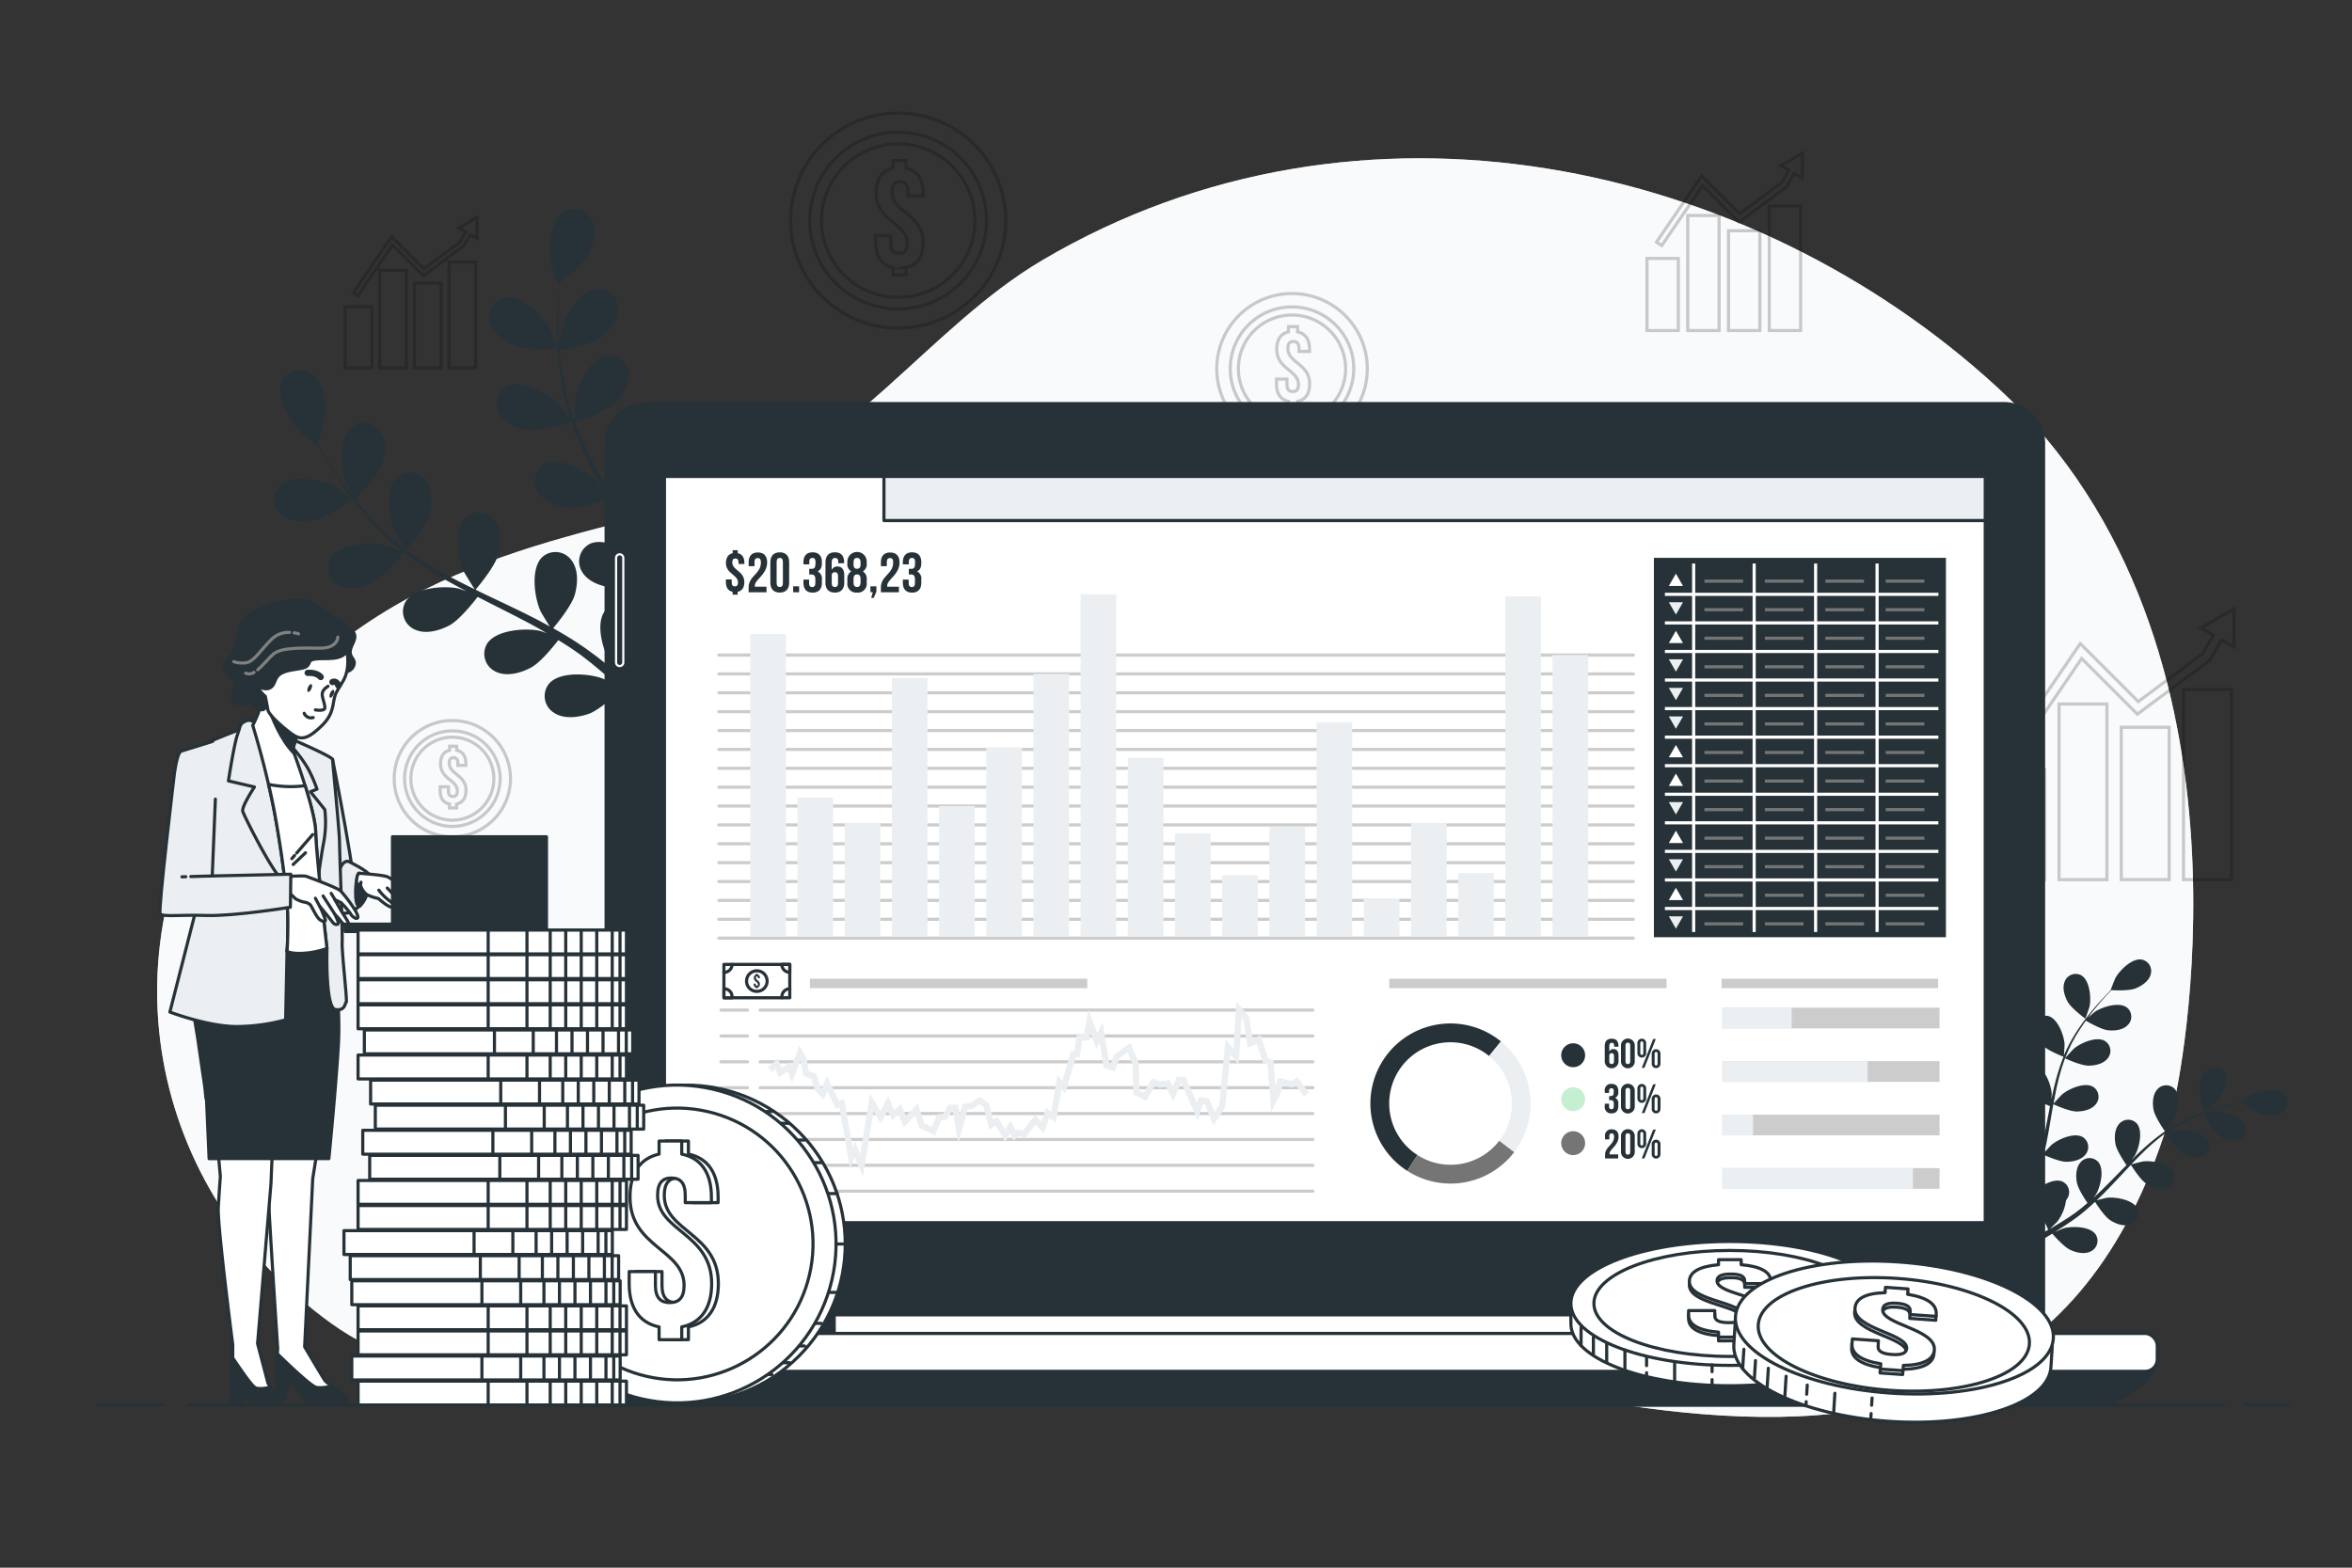 <svg xmlns="http://www.w3.org/2000/svg" viewBox="0 0 750 500"><rect x="0" y="0" width="750" height="500" fill="#333333" stroke="none"/><g id="freepik--background-simple--inject-2"><path d="M693.53,350.43s32.71-144.63-56.41-226.68C558.45,51.32,433.9,23.14,332.37,83c-36.17,21.34-62.5,62.78-104.76,75.58-47.38,14.36-108.3,19.49-152.3,81s-28.2,140.52,30.46,182.58,161.32,1,253.83-2.06S645,528.9,693.53,350.43Z" style="fill:#ECEFF1"></path><path d="M693.53,350.43s32.71-144.63-56.41-226.68C558.45,51.32,433.9,23.14,332.37,83c-36.17,21.34-62.5,62.78-104.76,75.58-47.38,14.36-108.3,19.49-152.3,81s-28.2,140.52,30.46,182.58,161.32,1,253.83-2.06S645,528.9,693.53,350.43Z" style="fill:#fff;opacity:0.7"></path></g><g id="freepik--Floor--inject-2"><line x1="716" y1="448.12" x2="730" y2="448.12" style="fill:none;stroke:#263238;stroke-linecap:round;stroke-linejoin:round"></line><line x1="60" y1="448.12" x2="709" y2="448.12" style="fill:none;stroke:#263238;stroke-linecap:round;stroke-linejoin:round"></line><line x1="31" y1="448.12" x2="52" y2="448.12" style="fill:none;stroke:#263238;stroke-linecap:round;stroke-linejoin:round"></line></g><g id="freepik--Graphics--inject-2"><g style="opacity:0.2"><path d="M144.25,235.12a13.23,13.23,0,1,0,13.23,13.23A13.24,13.24,0,0,0,144.25,235.12Zm1.35,21.31v1.27h-2.25v-1.27c-2-.4-3-1.92-3-4.29v-1.2H143v1.38c0,1.24.55,1.69,1.42,1.69s1.42-.45,1.42-1.69c0-3.59-5.36-3.77-5.36-8.75,0-2.34,1-3.84,2.89-4.26V238h2.25v1.3c1.94.4,2.94,1.89,2.94,4.26v.55H146v-.73c0-1.24-.5-1.72-1.37-1.72s-1.37.48-1.37,1.72c0,3.59,5.35,3.77,5.35,8.75C148.56,254.51,147.54,256,145.6,256.43Z" style="fill:none;stroke:#000;stroke-miterlimit:10"></path><path d="M144.25,229.81a18.54,18.54,0,1,0,18.53,18.54A18.54,18.54,0,0,0,144.25,229.81Zm0,33.76a15.23,15.23,0,1,1,15.23-15.22A15.24,15.24,0,0,1,144.25,263.57Z" style="fill:none;stroke:#000;stroke-miterlimit:10"></path></g><g style="opacity:0.2"><path d="M412,100.48a17.1,17.1,0,1,0,17.09,17.1A17.12,17.12,0,0,0,412,100.48ZM413.77,128v1.64h-2.9V128c-2.54-.52-3.83-2.49-3.83-5.55v-1.55h3.35v1.78c0,1.61.71,2.19,1.84,2.19s1.83-.58,1.83-2.19c0-4.64-6.93-4.87-6.93-11.32,0-3,1.26-5,3.74-5.51v-1.67h2.9v1.67c2.52.52,3.81,2.45,3.81,5.51v.71h-3.36v-.93c0-1.61-.64-2.23-1.77-2.23s-1.77.62-1.77,2.23c0,4.64,6.93,4.87,6.93,11.31C417.61,125.55,416.29,127.52,413.77,128Z" style="fill:none;stroke:#000;stroke-miterlimit:10"></path><path d="M412,93.62a24,24,0,1,0,24,24A24,24,0,0,0,412,93.62Zm0,43.65a19.69,19.69,0,1,1,19.68-19.69A19.71,19.71,0,0,1,412,137.27Z" style="fill:none;stroke:#000;stroke-miterlimit:10"></path></g><g style="opacity:0.2"><path d="M286.4,45.88a24.47,24.47,0,1,0,24.48,24.47A24.49,24.49,0,0,0,286.4,45.88Zm2.49,39.43v2.35h-4.15V85.31c-3.64-.74-5.49-3.55-5.49-7.93V75.16h4.8V77.7c0,2.31,1,3.14,2.63,3.14s2.63-.83,2.63-3.14c0-6.64-9.92-7-9.92-16.19,0-4.34,1.8-7.11,5.35-7.89v-2.4h4.15v2.4c3.6.74,5.44,3.5,5.44,7.89v1h-4.79V61.18c0-2.3-.93-3.18-2.54-3.18s-2.54.88-2.54,3.18c0,6.65,9.92,7,9.92,16.2C294.38,81.76,292.49,84.57,288.89,85.31Z" style="fill:none;stroke:#000;stroke-miterlimit:10"></path><path d="M286.4,36.05a34.3,34.3,0,1,0,34.31,34.3A34.3,34.3,0,0,0,286.4,36.05Zm0,62.48a28.18,28.18,0,1,1,28.18-28.18A28.21,28.21,0,0,1,286.4,98.53Z" style="fill:none;stroke:#000;stroke-miterlimit:10"></path></g><g style="opacity:0.2"><rect x="525.18" y="82.43" width="10" height="23" style="fill:none;stroke:#000;stroke-miterlimit:10"></rect><rect x="538.18" y="68.73" width="10" height="36.7" style="fill:none;stroke:#000;stroke-miterlimit:10"></rect><rect x="551.18" y="73.6" width="10" height="31.83" style="fill:none;stroke:#000;stroke-miterlimit:10"></rect><rect x="564.18" y="65.68" width="10" height="39.75" style="fill:none;stroke:#000;stroke-miterlimit:10"></rect><polygon points="542.9 59.23 554.54 70.86 569.71 59.57 572.15 55.32 574.74 56.82 574.73 48.84 567.83 52.84 570.42 54.33 568.18 58.21 554.73 68.23 542.61 56.11 528.23 77.2 529.88 78.33 542.9 59.23" style="fill:none;stroke:#000;stroke-miterlimit:10"></polygon></g><g style="opacity:0.2"><rect x="110.08" y="97.82" width="8.49" height="19.52" style="fill:none;stroke:#000;stroke-miterlimit:10"></rect><rect x="121.12" y="86.19" width="8.49" height="31.16" style="fill:none;stroke:#000;stroke-miterlimit:10"></rect><rect x="132.15" y="90.32" width="8.49" height="27.02" style="fill:none;stroke:#000;stroke-miterlimit:10"></rect><rect x="143.19" y="83.6" width="8.49" height="33.74" style="fill:none;stroke:#000;stroke-miterlimit:10"></rect><polygon points="125.13 78.13 135 88 147.88 78.41 149.95 74.81 152.15 76.08 152.14 69.31 146.28 72.7 148.48 73.96 146.58 77.26 135.16 85.76 124.88 75.48 112.67 93.38 114.07 94.34 125.13 78.13" style="fill:none;stroke:#000;stroke-miterlimit:10"></polygon></g><g style="opacity:0.2"><rect x="636.74" y="245.44" width="15.27" height="35.11" style="fill:none;stroke:#000;stroke-miterlimit:10"></rect><rect x="656.58" y="224.53" width="15.27" height="56.03" style="fill:none;stroke:#000;stroke-miterlimit:10"></rect><rect x="676.43" y="231.96" width="15.27" height="48.59" style="fill:none;stroke:#000;stroke-miterlimit:10"></rect><rect x="696.27" y="219.88" width="15.27" height="60.67" style="fill:none;stroke:#000;stroke-miterlimit:10"></rect><polygon points="663.79 210.03 681.55 227.78 704.71 210.54 708.43 204.06 712.39 206.34 712.37 194.17 701.84 200.27 705.79 202.54 702.38 208.47 681.84 223.76 663.35 205.26 641.39 237.46 643.91 239.18 663.79 210.03" style="fill:none;stroke:#000;stroke-miterlimit:10"></polygon></g></g><g id="freepik--Plants--inject-2"><path d="M703,354.66s3-2.31,3.22-2.48c2-2,4.74-7,3.33-9.8a3.74,3.74,0,0,0-5.41-1.32c-1.88,1.19-2.68,3.82-2.86,5.92C701.09,349.45,703,354.65,703,354.66Z" style="fill:#263238"></path><path d="M728.39,348.84c-2.28-2.19-7.87-1.06-10.35.29-.21.11-3.36,2.31-3.32,2.35l.06,0c-.88.17-1.83.36-2.86.6-1.89.44-4,1-6.32,1.69a68.43,68.43,0,0,0-7.27,2.68,50,50,0,0,0-7.62,4.13s-.05.05-.08.06c.57-.72,2.12-2.79,2.22-3,1.42-2.44,2.73-8,.62-10.33a3.74,3.74,0,0,0-5.56.15c-1.5,1.65-1.58,4.4-1.19,6.47.44,2.34,3.4,6.55,3.63,6.89a66.37,66.37,0,0,0-6.88,5.53c-1.27,1.15-2.52,2.36-3.75,3.58.48-.64.91-1.22,1-1.31,1.42-2.43,2.73-8,.62-10.33a3.75,3.75,0,0,0-5.57.15c-1.5,1.65-1.58,4.4-1.19,6.47s2.85,5.75,3.51,6.71l-1.41,1.41c-2.23,2.28-4.45,4.57-6.7,6.74-.79.77-1.6,1.5-2.4,2.23.42-.57.78-1.06.82-1.14,1.42-2.43,2.73-8,.62-10.33a3.74,3.74,0,0,0-5.56.15c-1.5,1.65-1.58,4.4-1.19,6.47s2.61,5.39,3.39,6.53c-.85.72-1.7,1.45-2.55,2.11-.59.44-1.13.9-1.75,1.31l-1.8,1.24c-1.18.74-2.38,1.52-3.54,2.21L653.62,392c.79-.76,2.32-2.27,2.44-2.41a14.53,14.53,0,0,0,2.76-6.78,4.43,4.43,0,0,0,.47-.69,3.74,3.74,0,0,0-1.69-5.3c-2.91-1.22-7.72,1.84-9.55,4-.11.12-1.13,1.63-1.76,2.59.28-.62.57-1.22.85-1.86.57-1.27,1.1-2.55,1.68-3.92l.77-2c.28-.68.48-1.43.72-2.15.53-1.67,1-3.4,1.41-5.15,1.11.5,5.07,2.21,7.19,2.21s4.79-.57,6.14-2.35a3.74,3.74,0,0,0-.86-5.5c-2.7-1.65-7.91.65-10.05,2.5-.14.11-1.52,1.6-2.27,2.44.25-1.05.5-2.1.71-3.17.61-3.1,1.14-6.26,1.67-9.4l.51-2.88c.4.18,5.06,2.31,7.44,2.32,2.1,0,4.79-.58,6.14-2.36a3.73,3.73,0,0,0-.87-5.49c-2.69-1.65-7.91.65-10,2.49-.17.14-2.16,2.29-2.64,2.87.38-2.12.78-4.22,1.25-6.28a67.66,67.66,0,0,1,2.42-8.19c.18.09,5,2.33,7.48,2.34,2.1,0,4.79-.58,6.14-2.35a3.74,3.74,0,0,0-.87-5.5c-2.69-1.65-7.91.65-10,2.49-.17.15-2.31,2.46-2.67,2.91.06-.15.1-.32.16-.47a48.3,48.3,0,0,1,3.86-7.64c.82-1.35,1.68-2.6,2.54-3.79.86.51,4.83,2.8,7,3.05s4.83-.05,6.36-1.66a3.74,3.74,0,0,0-.25-5.56c-2.5-1.94-7.94-.22-10.26,1.37-.13.09-1.32,1.11-2.18,1.87.4-.53.8-1.09,1.19-1.59,1.46-1.89,2.92-3.53,4.22-5,.74-.82,1.43-1.54,2.09-2.21,1.11.06,5.58.25,7.59-.53s4.26-2.26,4.88-4.41a3.73,3.73,0,0,0-2.79-4.81c-3.1-.57-7.14,3.46-8.47,5.95-.11.21-1.53,3.78-1.47,3.79h.07c-.64.63-1.32,1.31-2,2.08-1.34,1.41-2.83,3-4.34,4.89a67.57,67.57,0,0,0-4.58,6.25,48.59,48.59,0,0,0-4.08,7.65.3.3,0,0,1,0,.1c.09-.92.23-3.51.22-3.71-.16-2.81-2.13-8.16-5.18-9a3.75,3.75,0,0,0-4.56,3.2c-.34,2.2,1.11,4.54,2.57,6.05,1.66,1.71,6.46,3.59,6.84,3.74a65.54,65.54,0,0,0-2.69,8.41c-.43,1.67-.8,3.36-1.15,5.06,0-.8.08-1.52.07-1.62-.16-2.82-2.12-8.17-5.18-9a3.74,3.74,0,0,0-4.56,3.2c-.34,2.2,1.11,4.54,2.58,6.05s5.54,3.22,6.62,3.65l-.39,2c-.6,3.14-1.2,6.27-1.87,9.32-.24,1.08-.51,2.13-.78,3.18,0-.71.07-1.3.06-1.4-.16-2.81-2.12-8.16-5.18-9a3.75,3.75,0,0,0-4.56,3.2c-.34,2.2,1.11,4.54,2.58,6.05s5.15,3.06,6.43,3.58c-.31,1.07-.62,2.14-1,3.16-.26.7-.45,1.38-.74,2.06s-.55,1.36-.82,2c-.57,1.26-1.15,2.58-1.73,3.8-.4.85-.8,1.66-1.2,2.47.25-1.07.7-3.17.71-3.35.27-2.81-.86-8.4-3.76-9.65a3.75,3.75,0,0,0-5,2.47c-.67,2.13.41,4.66,1.63,6.38,1.34,1.89,5.61,4.4,6.15,4.71-.67,1.34-1.32,2.64-2,3.85q-1.26,2.4-2.4,4.44c.34.5.77,1.12,1.27,1.83.87-1.62,1.81-3.43,2.79-5.42.68-1.36,1.38-2.82,2.08-4.34a40,40,0,0,0,4.66,1c.22,2.37,2.25,6.53,2.52,7.06-1.3.76-2.56,1.48-3.77,2.14-2.07,1.14-4,2.15-5.71,3l1.25,1.61c1.64-.88,3.44-1.88,5.38-3,1.32-.76,2.71-1.6,4.13-2.48.4.46,3.65,4.22,5.76,5.19,1.91.89,4.59,1.49,6.56.44a3.73,3.73,0,0,0,1.52-5.35c-1.76-2.63-7.46-2.72-10.17-2-.16.05-1.84.74-2.9,1.19.58-.36,1.15-.7,1.74-1.08,1.17-.74,2.32-1.51,3.56-2.34l1.78-1.28c.6-.41,1.18-.92,1.78-1.39,1.36-1.1,2.69-2.29,4-3.52.65,1,3,4.64,4.78,5.81s4.31,2.16,6.42,1.43a3.75,3.75,0,0,0,2.31-5.07c-1.34-2.86-7-3.81-9.76-3.46-.17,0-2.15.51-3.23.79.78-.74,1.57-1.48,2.34-2.26,2.22-2.24,4.39-4.58,6.58-6.91.66-.71,1.34-1.42,2-2.12.23.37,2.95,4.72,4.92,6,1.76,1.17,4.32,2.17,6.42,1.43a3.74,3.74,0,0,0,2.31-5.06c-1.34-2.87-7-3.82-9.75-3.47-.21,0-3.06.73-3.78.94,1.48-1.55,3-3.09,4.5-4.54a65.27,65.27,0,0,1,6.54-5.5c.11.17,2.92,4.73,4.94,6.07,1.76,1.17,4.32,2.17,6.43,1.43A3.74,3.74,0,0,0,704.3,364c-1.34-2.87-7-3.82-9.76-3.47-.22,0-3.28.78-3.83,1l.4-.31a48.35,48.35,0,0,1,7.44-4.24c1.42-.67,2.83-1.24,4.2-1.76.44.9,2.48,5,4.17,6.42s4.05,2.62,6.23,2.12A3.74,3.74,0,0,0,716,359c-1-3-6.5-4.56-9.32-4.51-.15,0-1.71.2-2.84.36.63-.22,1.27-.47,1.87-.67,2.26-.77,4.38-1.34,6.26-1.82,1.07-.27,2-.49,3-.69.89.66,4.52,3.28,6.62,3.75s4.81.46,6.51-1A3.74,3.74,0,0,0,728.39,348.84Z" style="fill:#263238"></path><path d="M659.31,319.46c1.19,2.16,5.66,5.45,5.67,5.45s1.27-3.6,1.32-3.84c.59-2.76.1-8.44-2.63-10a3.74,3.74,0,0,0-5.24,1.88C657.52,315,658.3,317.61,659.31,319.46Z" style="fill:#263238"></path><path d="M177.86,111.13c.09,0-2.33-6-2.53-6.36-2.28-4.16-9.12-10.88-14.35-9.88a6.29,6.29,0,0,0-4.62,8.14c1.08,3.6,5,6.11,8.28,7.35C168.54,111.84,177.85,111.13,177.86,111.13Z" style="fill:#263238"></path><path d="M180.08,67.37c-4.58,2.69-5.31,12.25-4.28,16.88.09.4,2.2,6.51,2.28,6.45l.09-.07c-.12,1.51-.24,3.13-.34,4.9-.14,3.27-.28,7-.16,11a110.13,110.13,0,0,0,1,13,82,82,0,0,0,3.18,14.24.76.76,0,0,1,.06.16c-.9-1.27-3.55-4.73-3.79-5-3.29-3.42-11.67-8.08-16.45-5.75a6.3,6.3,0,0,0-2.3,9.08c2,3.19,6.39,4.58,9.93,4.9,4,.36,12.17-2.5,12.82-2.73a111.23,111.23,0,0,0,5.79,13.69c1.29,2.59,2.67,5.15,4.08,7.71-.82-1.07-1.56-2-1.68-2.15-3.29-3.41-11.67-8.08-16.44-5.74a6.29,6.29,0,0,0-2.31,9.07c2,3.19,6.4,4.58,9.93,4.9s10.61-2,12.46-2.6c.56,1,1.1,2,1.65,2.92,2.67,4.67,5.35,9.31,7.84,13.95.88,1.63,1.69,3.27,2.5,4.91-.73-.95-1.35-1.74-1.46-1.85-3.29-3.42-11.67-8.09-16.45-5.75a6.3,6.3,0,0,0-2.3,9.08c2,3.18,6.39,4.58,9.92,4.9s9.93-1.75,12.14-2.5c.78,1.71,1.56,3.41,2.24,5.1.44,1.16.94,2.25,1.32,3.44s.78,2.33,1.17,3.48c.67,2.24,1.37,4.54,2,6.74.42,1.53.8,3,1.18,4.47-.85-1.64-2.59-4.81-2.77-5.05a24.41,24.41,0,0,0-9.71-7.6,7.64,7.64,0,0,0-.9-1.06,6.3,6.3,0,0,0-9.36.29c-3.31,4.16-.56,13.35,2.07,17.3.16.23,2.12,2.58,3.39,4l-2.62-2.23c-1.79-1.5-3.62-2.95-5.58-4.51-1-.73-2-1.46-3-2.19s-2.09-1.43-3.14-2.15c-2.47-1.63-5.05-3.15-7.69-4.64,1.31-1.56,5.9-7.2,6.88-10.62s1.26-8-1-11a6.29,6.29,0,0,0-9.29-1.12c-3.91,3.61-2.57,13.11-.57,17.41.12.27,1.9,3.2,2.91,4.79-1.59-.88-3.17-1.76-4.81-2.6-4.73-2.41-9.6-4.71-14.44-7-1.49-.71-3-1.43-4.43-2.15.47-.55,6.06-7.13,7.16-11,1-3.41,1.27-8-1-11a6.3,6.3,0,0,0-9.3-1.13c-3.9,3.61-2.57,13.11-.57,17.42.15.32,2.72,4.53,3.43,5.57-3.25-1.58-6.47-3.19-9.58-4.9a110.89,110.89,0,0,1-12.15-7.67c.22-.26,6.09-7.1,7.21-11,1-3.41,1.26-8-1-11a6.3,6.3,0,0,0-9.3-1.13c-3.9,3.61-2.57,13.11-.57,17.41.16.34,2.92,4.87,3.48,5.65-.22-.16-.47-.31-.69-.47A81.16,81.16,0,0,1,118.23,165c-1.81-1.94-3.44-3.9-5-5.84,1.22-1.16,6.75-6.54,8.15-10s2.14-7.84.23-11.07a6.3,6.3,0,0,0-9.12-2.14c-4.27,3.16-4,12.75-2.48,17.25.08.24,1.2,2.64,2,4.37-.68-.88-1.4-1.79-2-2.65-2.39-3.23-4.38-6.34-6.12-9.11-1-1.58-1.83-3-2.61-4.39.61-1.77,3-8.92,2.63-12.54S102.23,121,99,119A6.3,6.3,0,0,0,90,121.33c-2.34,4.77,2.33,13.15,5.75,16.45.3.28,5.43,4.2,5.46,4.11l0-.1c.72,1.32,1.52,2.74,2.42,4.27,1.68,2.81,3.61,6,5.94,9.27a111.18,111.18,0,0,0,8,10.28,82.44,82.44,0,0,0,10.51,10.12l.15.1c-1.46-.56-5.58-2-5.91-2.05-4.63-1-14.19-.3-16.89,4.28a6.3,6.3,0,0,0,3.09,8.84c3.41,1.57,7.86.29,11-1.39,3.52-1.89,8.77-8.79,9.19-9.34a111.31,111.31,0,0,0,12.39,8.21c2.5,1.45,5.06,2.83,7.65,4.18-1.28-.44-2.42-.82-2.58-.86-4.64-1-14.2-.31-16.89,4.28a6.29,6.29,0,0,0,3.08,8.84c3.42,1.57,7.86.29,11-1.39s7.76-7.5,8.95-9.05c1,.51,2,1,3,1.53,4.8,2.42,9.6,4.82,14.24,7.31,1.63.88,3.21,1.8,4.79,2.72-1.13-.39-2.09-.71-2.24-.74-4.63-1-14.2-.31-16.89,4.28a6.29,6.29,0,0,0,3.09,8.84c3.41,1.56,7.86.29,11-1.39s7.31-6.94,8.74-8.77c1.59,1,3.19,2,4.68,3,1,.73,2,1.36,3,2.14l2.9,2.26c1.79,1.5,3.65,3,5.36,4.54,1.2,1,2.32,2,3.45,3.07-1.61-.89-4.82-2.58-5.1-2.69-4.42-1.72-14-2.45-17.34,1.68a6.28,6.28,0,0,0,1.71,9.2c3.14,2.07,7.72,1.48,11.07.3,3.67-1.31,9.69-7.08,10.44-7.8,1.87,1.69,3.67,3.35,5.35,4.94,2.2,2.09,4.23,4.07,6.08,5.92,1-.32,2.17-.73,3.55-1.22-2.23-2.15-4.72-4.5-7.49-7-1.89-1.72-4-3.52-6.08-5.35a67.26,67.26,0,0,0,3.81-7.08c3.94.74,11.59-.64,12.58-.83.63,2.44,1.22,4.82,1.73,7.08.91,3.88,1.66,7.45,2.29,10.63,1-.4,2.09-.83,3.18-1.28-.68-3-1.47-6.43-2.4-10.1-.63-2.48-1.35-5.12-2.12-7.82.93-.43,8.49-4,11-6.93,2.32-2.69,4.52-6.76,3.72-10.43a6.29,6.29,0,0,0-8-4.91c-5.06,1.64-7.82,10.82-7.81,15.57,0,.28.35,3.32.6,5.23-.32-1.1-.62-2.17-1-3.3-.66-2.24-1.38-4.46-2.16-6.85l-1.25-3.45c-.39-1.16-.95-2.34-1.43-3.52-1.17-2.72-2.48-5.42-3.86-8.11,2-.59,8.89-2.76,11.6-5.08s5.48-6,5.25-9.74a6.28,6.28,0,0,0-7.13-6.06c-5.25.85-9.38,9.51-10.09,14.21,0,.29-.17,3.71-.2,5.6-.85-1.61-1.68-3.23-2.59-4.83-2.61-4.62-5.4-9.22-8.17-13.82-.85-1.41-1.67-2.82-2.51-4.24.7-.19,9-2.6,12-5.19,2.69-2.31,5.48-6,5.25-9.74a6.29,6.29,0,0,0-7.13-6.07c-5.25.86-9.38,9.51-10.08,14.21-.06.35-.24,5.28-.22,6.54-1.83-3.11-3.63-6.23-5.28-9.38a108.46,108.46,0,0,1-5.91-13.1c.33-.09,9-2.56,12.1-5.22,2.69-2.3,5.48-6,5.25-9.74a6.29,6.29,0,0,0-7.13-6.07c-5.25.86-9.37,9.52-10.08,14.21-.06.37-.25,5.68-.21,6.64-.1-.26-.23-.52-.32-.78a82,82,0,0,1-3.45-14c-.44-2.62-.71-5.15-.92-7.62,1.66-.29,9.24-1.72,12.3-3.8s6.11-5.36,6.29-9.11a6.29,6.29,0,0,0-6.42-6.81c-5.31.27-10.37,8.42-11.58,13-.07.25-.46,2.86-.72,4.77-.08-1.11-.18-2.26-.23-3.33-.21-4-.16-7.71-.08-11,.06-1.85.15-3.53.24-5.1,1.48-1.14,7.39-5.81,9.11-9s3-7.57,1.39-11A6.29,6.29,0,0,0,180.08,67.37Z" style="fill:#263238"></path><path d="M100.82,165.72c4.05-.93,11.43-6.66,11.43-6.67s-5.25-3.71-5.61-3.9c-4.2-2.22-13.61-4-17.42-.33a6.28,6.28,0,0,0,.64,9.34C92.74,166.57,97.36,166.52,100.82,165.72Z" style="fill:#263238"></path></g><g id="freepik--Device--inject-2"><path d="M206,128.71H638.91a12.74,12.74,0,0,1,12.74,12.74V426.22a0,0,0,0,1,0,0H193.28a0,0,0,0,1,0,0V141.44A12.74,12.74,0,0,1,206,128.71Z" style="fill:#263238;stroke:#263238;stroke-linecap:round;stroke-linejoin:round"></path><rect x="266.01" y="411.9" width="315.01" height="15.52" style="fill:#263238;stroke:#263238;stroke-linecap:round;stroke-linejoin:round"></rect><rect x="266.01" y="419.37" width="315.01" height="8.05" style="fill:#fff;stroke:#263238;stroke-linecap:round;stroke-linejoin:round"></rect><path d="M156.21,436.62s5.18,6.32,20.7,11.5H670.12s11.5-2.88,16.67-10.93Z" style="fill:#263238;stroke:#263238;stroke-linecap:round;stroke-linejoin:round"></path><rect x="155.16" y="425.29" width="532.74" height="12.09" rx="3.86" style="fill:#fff;stroke:#263238;stroke-linecap:round;stroke-linejoin:round"></rect><path d="M426.39,137.7a4,4,0,1,0-4,4A4,4,0,0,0,426.39,137.7Z" style="fill:#263238"></path><path d="M197.6,212.43h0a1.15,1.15,0,0,1-1.15-1.15V177.94a1.16,1.16,0,0,1,1.15-1.15h0a1.15,1.15,0,0,1,1.15,1.15v33.34A1.14,1.14,0,0,1,197.6,212.43Z" style="fill:#263238;stroke:#fff;stroke-linejoin:round;stroke-width:0.692px"></path><rect x="211.88" y="151.95" width="421.17" height="238.01" style="fill:#fff;stroke:#263238;stroke-linecap:round;stroke-linejoin:round"></rect><rect x="281.87" y="151.95" width="351.18" height="14.08" style="fill:#ECEFF1;stroke:#263238;stroke-linecap:round;stroke-linejoin:round"></rect></g><g id="freepik--Character--inject-2"><path d="M103.58,351.9l-3.86,24-2.58,53.64s5.58,9.44,6.44,10.73,7.72,4.72,6.87,6.43-12.88,0-12.88,0a19,19,0,0,0-5.15-6c-3.43-2.58-4.29-1.08-4.29-3.65s.43-6.87.43-6.87-3.43-51.7-3.43-59-.86-16.73-.86-16.73Z" style="fill:#fff;stroke:#263238;stroke-linecap:round;stroke-linejoin:round"></path><path d="M87.41,353.47l-1,24-4.28,51.06,3.29,12.51s2,4,2.64,4.94-.33,2-1.65,2H82.58a4.87,4.87,0,0,1-4.12-2.25,28.5,28.5,0,0,0-3.24-4.34c-2-2-1-7.57-1-9.22V428.9s-4.94-38.21-4.61-43.81.66-9.88.66-9.88l-2-21.74Z" style="fill:#fff;stroke:#263238;stroke-linecap:round;stroke-linejoin:round"></path><path d="M61.35,320.63l.12-.46-.37-2.59,2.57-9.87,1.21.27,1.45-5.21,22.43-.13a79.41,79.41,0,0,0,10.24,0,55.69,55.69,0,0,1,5.82-.42l.15.58,1.18-.67s2.58,17.59,1.72,31.75-3,35.65-3,35.65H66.68l-.84-19.15-.16,0c-.12-1.26-.26-2.53-.39-3.78L63,330.84C62.18,325.93,61.35,320.63,61.35,320.63Z" style="fill:#263238;stroke:#263238;stroke-linecap:round;stroke-linejoin:round"></path><path d="M106.06,242.25s8.6,43.19,7.07,45.49-4.86,4.09-6.9,1.79-3.84-36.29-4.6-38.85S102.58,240.46,106.06,242.25Z" style="fill:#ECEFF1;stroke:#263238;stroke-linecap:round;stroke-linejoin:round"></path><path d="M111.08,274.71s6.39,3.06,6.9,4.6-.76,7.41-3.06,9.45-5.88,4.09-7.16.77S107.25,274.19,111.08,274.71Z" style="fill:#ECEFF1;stroke:#263238;stroke-linecap:round;stroke-linejoin:round"></path><path d="M114.39,278.52s-1,1.81-1,6.15,1,4.86,1.54,4.09,1.5-5.53,1.5-5.53S116.94,278.24,114.39,278.52Z" style="fill:#263238;stroke:#263238;stroke-linecap:round;stroke-linejoin:round"></path><path d="M114.39,278.52s7.92.5,9.27,1.18a45,45,0,0,1,8.09,5.89c2.19,2.19,2,3.54.84,3.54h-3.71c-1.68,0-6.06-2.19-6.57-2.36s-2-.84-3.37-1.35a6.76,6.76,0,0,1-2.52-2.19l-2.7-1.51S113.55,279.53,114.39,278.52Z" style="fill:#fff;stroke:#263238;stroke-linecap:round;stroke-linejoin:round"></path><path d="M120.8,283.91a17.93,17.93,0,0,0,3.36,3.37c2,1.51,1.69,2.19.51,2s-4-2.7-4-2.7-3.2-.67-4.21-1.68a7.26,7.26,0,0,1-1.52-2.53l.17-1" style="fill:#fff;stroke:#263238;stroke-linecap:round;stroke-linejoin:round"></path><path d="M128.88,289.13s-3.87-4.38-5.39-5.9" style="fill:none;stroke:#263238;stroke-linecap:round;stroke-linejoin:round"></path><path d="M130.74,288.79s-2.7-4.71-5.4-6.57" style="fill:none;stroke:#263238;stroke-linecap:round;stroke-linejoin:round"></path><path d="M132.59,289.13a46.1,46.1,0,0,0-4.21-6.23" style="fill:none;stroke:#263238;stroke-linecap:round;stroke-linejoin:round"></path><path d="M91.32,235s14.74,6.28,14.74,7.25,2.22,23.15,2.22,26.61,1,28.24.83,31.56,1.71,19,1.29,19.23-.29,2.88-3.47,2.32-2.67-18.92-2.67-18.92l-2.49-15.78L101.63,277s0-10.93-1.1-17a80.74,80.74,0,0,0-4.71-14.82C95.54,244.77,91.32,235,91.32,235Z" style="fill:#ECEFF1;stroke:#263238;stroke-linecap:round;stroke-linejoin:round"></path><path d="M78.93,231.75s-7.4,2.76-11.58,4.59c-6,2.61-10.34,3.78-10.62,5.58s5.65,48.67,5.65,48.67l-8.21,32.19s13.14,5,22.41,4.6a59.59,59.59,0,0,0,14.5-2.12l.45-21.79s1.73-13.1-1.79-32.71c-3-16.53-8.32-37.9-8.32-37.9Z" style="fill:#ECEFF1;stroke:#263238;stroke-linecap:round;stroke-linejoin:round"></path><path d="M92.5,237.57a42,42,0,0,1,5.67,7.48,43,43,0,0,1,2.91,6.64l-2.08.83,4.57,5.68a35.32,35.32,0,0,1-.28,10.1c-1,5.13-2.07,13.43-2.07,13.43s-8.86.14-11.49-1.52-11.91-19.94-12.32-21.46S81.14,251,81.14,251l-2.85-.67-5.45-1.27s1.8-11.77,2.9-14.81.56-3.46,3.05-4.43,12.74,7.33,12.74,7.33Z" style="fill:#ECEFF1;stroke:#263238;stroke-linecap:round;stroke-linejoin:round"></path><path d="M84.33,219.43a38.77,38.77,0,0,1-2.08,8.31,38.13,38.13,0,0,1-1.66,3.6,278.75,278.75,0,0,1,7.06,28.38c2.49,13.71,4.15,27.13,4.15,33.92s-.27,9.83-.27,9.83,1.52.83,5.53.55a27.22,27.22,0,0,0,7.2-1.52s-3.46-29.91-3.6-37.1S93.33,239,93.33,239l1.24-4s-4.15-5-5.12-8.72S86.27,219.16,84.33,219.43Z" style="fill:#fff;stroke:#263238;stroke-linecap:round;stroke-linejoin:round"></path><path d="M89.47,226.29c1,3.73,5.1,8.65,5.1,8.65l-1.24,4,.49,1.36c-4.52-4.42-7.3-12.28-7.3-12.28Z" style="fill:#263238;stroke:#263238;stroke-linecap:round;stroke-linejoin:round"></path><path d="M85.65,250.18a36.15,36.15,0,0,0,11.65.41C99,256,100.6,262,100.66,265.4c.14,7.19,3.6,37.1,3.6,37.1a27.22,27.22,0,0,1-7.2,1.52c-4,.28-5.53-.55-5.53-.55s.27-3.05.27-9.83-1.66-20.21-4.15-33.92C87.07,256.53,86.38,253.28,85.65,250.18Z" style="fill:#fff;stroke:#263238;stroke-linecap:round;stroke-linejoin:round"></path><line x1="93.94" y1="272.84" x2="93.06" y2="273.86" style="fill:none;stroke:#263238;stroke-linecap:round;stroke-linejoin:round"></line><line x1="99.7" y1="266.18" x2="94.61" y2="272.06" style="fill:none;stroke:#263238;stroke-linecap:round;stroke-linejoin:round"></line><line x1="97.42" y1="271.99" x2="93.48" y2="275.72" style="fill:none;stroke:#263238;stroke-linecap:round;stroke-linejoin:round"></line><path d="M109.29,214.11a2.87,2.87,0,0,0,3.39-1.55c1.06-2.24-1.11-2.6-1-4.74s2.29-4,1.13-6-9-6.95-12.82-9.15-9.34-1-13.91.44-8.08,3-9.26,6.32-1.1,6.27-2.48,8.78-4,2.8-2.58,5.72,4,2.65,3.35,4.73-1.67,4.32-.12,5.45,4.21-.45,5.5.59,2.2,1.78,3.26,1.66,1.74-2.43,4.25-5.54,5.29-5.78,8.75-6.62,6.62-2.25,8.68-1.77A13,13,0,0,1,109.29,214.11Z" style="fill:#263238;stroke:#263238;stroke-linecap:round;stroke-linejoin:round"></path><path d="M81,214.45a2.8,2.8,0,0,1-2.66.25" style="fill:none;stroke:gray;stroke-linecap:round;stroke-linejoin:round"></path><path d="M107.73,203.17s0,3.55-5.57,3.55-12.29-.38-15,1.9c-1.54,1.32-3.29,3.6-5,5" style="fill:none;stroke:gray;stroke-linecap:round;stroke-linejoin:round"></path><path d="M92.31,201.7a7.73,7.73,0,0,0-5.61,2.1c-3.55,3.43-5.83,7.48-8.49,7.61a8.36,8.36,0,0,1-3.67-.38" style="fill:none;stroke:gray;stroke-linecap:round;stroke-linejoin:round"></path><path d="M95.19,202.16a9.07,9.07,0,0,0-1.38-.33" style="fill:none;stroke:gray;stroke-linecap:round;stroke-linejoin:round"></path><path d="M110.61,207.7s1.17,5.31-1.12,9.34-2.57,3.59-3.22,7.45-2.21,5.8-5.35,8.5-5,2.79-6.92,1.69-8.25-6.32-8.58-8.3-.82-4.29-.82-4.29a10.68,10.68,0,0,1-1.73-1.82,7,7,0,0,1-.26-1.28s2.17,1.43,3.81.19.93-3.42,3.75-4.67,6.64-.95,7.82-2.14,0-1.9,3.07-2.22S108.81,210.73,110.61,207.7Z" style="fill:#fff;stroke:#263238;stroke-linecap:round;stroke-linejoin:round"></path><path d="M104.6,218.87s-1.78,1-1.86,2.45,1.41,4.34.64,4.9-2.82.19-2.82.19" style="fill:none;stroke:#263238;stroke-linecap:round;stroke-linejoin:round"></path><path d="M99.88,228.85A2.36,2.36,0,0,1,97,227.5" style="fill:none;stroke:#263238;stroke-linecap:round;stroke-linejoin:round"></path><path d="M102.27,215.93s-1.11-1.54-4.16-1.33" style="fill:none;stroke:#263238;stroke-linecap:round;stroke-linejoin:round;stroke-width:2px"></path><path d="M106,217.54s1.22-.72,1.89,1.1" style="fill:none;stroke:#263238;stroke-linecap:round;stroke-linejoin:round;stroke-width:2px"></path><path d="M98.21,219.21c-.3.68-.31,1.34,0,1.47s.78-.31,1.09-1,.3-1.34,0-1.47S98.51,218.52,98.21,219.21Z" style="fill:#263238"></path><path d="M105.27,221.05c-.3.68-.31,1.34,0,1.47s.78-.31,1.09-1,.3-1.34,0-1.47S105.57,220.36,105.27,221.05Z" style="fill:#263238"></path><path d="M92.22,279.52s4.69-.33,5.52,0,9.79,3.55,10.9,4.66a43.87,43.87,0,0,1,4.66,6.24c1.41,2.49.66,2.49.25,2.49a3,3,0,0,1-1.81-1.58,31,31,0,0,0-3-3.46l-1.92-.89s1.92,3.51,3,5.17,1.71,2.62,1.09,2.93c-1,.49-2.17-1.2-2.58-1.75s-1.55-1.72-1.55-1.72,1.24,2.49,1.1,2.91-1.13.64-1.94-.56c-.34-.51-4-4.94-4-4.94a35.55,35.55,0,0,1,1.82,4.39c0,.55-.55.69-1.66,0s-2.59-4.13-3.14-4.82a3.56,3.56,0,0,0-2-.87,9.46,9.46,0,0,1-2.77-1.1C93.61,286,92.5,285,92.5,285l-3,1.25.22-6.08Z" style="fill:#fff;stroke:#263238;stroke-linecap:round;stroke-linejoin:round"></path><line x1="101.89" y1="288.97" x2="100.57" y2="286.49" style="fill:none;stroke:#263238;stroke-linecap:round;stroke-miterlimit:10"></line><line x1="106.76" y1="291.56" x2="103.02" y2="285.75" style="fill:none;stroke:#263238;stroke-linecap:round;stroke-linejoin:round"></line><line x1="106.85" y1="287" x2="105.6" y2="284.93" style="fill:none;stroke:#263238;stroke-linecap:round;stroke-linejoin:round"></line><path d="M68.68,254.87l-1,24.51,25.06-.56-.14,10.53s-17.85,2.9-26.72,2.63-14.12.55-14.81-.56,4.52-44.52,4.52-44.52.83-6.92,2.21-7.33,10-3.11,10-3.11" style="fill:#ECEFF1;stroke:#263238;stroke-linecap:round;stroke-linejoin:round"></path><line x1="59.24" y1="279.62" x2="58.02" y2="279.66" style="fill:#fff;stroke:#263238;stroke-linecap:round;stroke-linejoin:round"></line><line x1="67.71" y1="279.38" x2="60.84" y2="279.57" style="fill:#fff;stroke:#263238;stroke-linecap:round;stroke-linejoin:round"></line><path d="M88.13,437.08c0-1.59.17-3.84.29-5.33,3.54,3.46,10.76,10.35,12.45,10.74a9.65,9.65,0,0,0,4.77-.53c2.26,1.55,5.4,3.58,4.81,4.77-.86,1.72-12.88,0-12.88,0a19,19,0,0,0-5.15-6,11,11,0,0,0-2.74-1.56l2.74,1.56-2.15,6.1H88.19v-8.51l.16.09A2.6,2.6,0,0,1,88.13,437.08Z" style="fill:#263238;stroke:#263238;stroke-linecap:round;stroke-linejoin:round"></path><path d="M73.68,435c0-1.33.44-1,.51-1.95,1.93,2.83,6.15,9.21,7.4,9.63,1.56.52,4.34-.18,4.34-.18l.28.13c.63,1.22,1.47,2.82,1.86,3.4.65,1-.33,2-1.65,2H82.58a4.87,4.87,0,0,1-4.12-2.25c-.21-.33-.44-.69-.68-1l-.71,2.47h-3.3V436.24Z" style="fill:#263238;stroke:#263238;stroke-linecap:round;stroke-linejoin:round"></path><rect x="110.05" y="294.75" width="49.11" height="2.36" transform="translate(269.2 591.85) rotate(180)" style="fill:#263238;stroke:#263238;stroke-linecap:round;stroke-linejoin:round"></rect><rect x="125.16" y="266.89" width="49.11" height="30.22" transform="translate(299.42 563.99) rotate(180)" style="fill:#263238;stroke:#263238;stroke-linecap:round;stroke-linejoin:round"></rect></g><g id="freepik--Charts--inject-2"><line x1="229.21" y1="299.21" x2="520.81" y2="299.21" style="fill:none;stroke:#ccc;stroke-linecap:round;stroke-linejoin:round"></line><line x1="229.21" y1="293.2" x2="520.81" y2="293.2" style="fill:none;stroke:#ccc;stroke-linecap:round;stroke-linejoin:round"></line><line x1="229.21" y1="287.18" x2="520.81" y2="287.18" style="fill:none;stroke:#ccc;stroke-linecap:round;stroke-linejoin:round"></line><line x1="229.21" y1="281.16" x2="520.81" y2="281.16" style="fill:none;stroke:#ccc;stroke-linecap:round;stroke-linejoin:round"></line><line x1="229.21" y1="275.14" x2="520.81" y2="275.14" style="fill:none;stroke:#ccc;stroke-linecap:round;stroke-linejoin:round"></line><line x1="229.21" y1="269.12" x2="520.81" y2="269.12" style="fill:none;stroke:#ccc;stroke-linecap:round;stroke-linejoin:round"></line><line x1="229.21" y1="263.1" x2="520.81" y2="263.1" style="fill:none;stroke:#ccc;stroke-linecap:round;stroke-linejoin:round"></line><line x1="229.21" y1="257.08" x2="520.81" y2="257.08" style="fill:none;stroke:#ccc;stroke-linecap:round;stroke-linejoin:round"></line><line x1="229.21" y1="251.06" x2="520.81" y2="251.06" style="fill:none;stroke:#ccc;stroke-linecap:round;stroke-linejoin:round"></line><line x1="229.21" y1="245.04" x2="520.81" y2="245.04" style="fill:none;stroke:#ccc;stroke-linecap:round;stroke-linejoin:round"></line><line x1="229.21" y1="239.02" x2="520.81" y2="239.02" style="fill:none;stroke:#ccc;stroke-linecap:round;stroke-linejoin:round"></line><line x1="229.21" y1="233" x2="520.81" y2="233" style="fill:none;stroke:#ccc;stroke-linecap:round;stroke-linejoin:round"></line><line x1="229.21" y1="226.98" x2="520.81" y2="226.98" style="fill:none;stroke:#ccc;stroke-linecap:round;stroke-linejoin:round"></line><line x1="229.21" y1="220.96" x2="520.81" y2="220.96" style="fill:none;stroke:#ccc;stroke-linecap:round;stroke-linejoin:round"></line><line x1="229.21" y1="214.94" x2="520.81" y2="214.94" style="fill:none;stroke:#ccc;stroke-linecap:round;stroke-linejoin:round"></line><line x1="229.21" y1="208.93" x2="520.81" y2="208.93" style="fill:none;stroke:#ccc;stroke-linecap:round;stroke-linejoin:round"></line><rect x="239.24" y="202.24" width="11.37" height="96.31" style="fill:#ECEFF1"></rect><rect x="254.29" y="254.4" width="11.37" height="44.14" style="fill:#ECEFF1"></rect><rect x="269.34" y="262.43" width="11.37" height="36.12" style="fill:#ECEFF1"></rect><rect x="284.39" y="216.28" width="11.37" height="82.26" style="fill:#ECEFF1"></rect><rect x="299.44" y="257.08" width="11.37" height="41.47" style="fill:#ECEFF1"></rect><rect x="314.49" y="238.35" width="11.37" height="60.19" style="fill:#ECEFF1"></rect><rect x="329.53" y="214.94" width="11.37" height="83.6" style="fill:#ECEFF1"></rect><rect x="344.58" y="189.53" width="11.37" height="109.02" style="fill:#ECEFF1"></rect><rect x="359.63" y="241.7" width="11.37" height="56.85" style="fill:#ECEFF1"></rect><rect x="374.68" y="265.77" width="11.37" height="32.77" style="fill:#ECEFF1"></rect><rect x="389.73" y="279.15" width="11.37" height="19.4" style="fill:#ECEFF1"></rect><rect x="404.77" y="263.77" width="11.37" height="34.78" style="fill:#ECEFF1"></rect><rect x="419.82" y="230.33" width="11.37" height="68.22" style="fill:#ECEFF1"></rect><rect x="434.87" y="286.51" width="11.37" height="12.04" style="fill:#ECEFF1"></rect><rect x="449.92" y="262.43" width="11.37" height="36.12" style="fill:#ECEFF1"></rect><rect x="464.97" y="278.48" width="11.37" height="20.06" style="fill:#ECEFF1"></rect><rect x="480.02" y="190.2" width="11.37" height="108.35" style="fill:#ECEFF1"></rect><rect x="495.06" y="208.93" width="11.37" height="89.62" style="fill:#ECEFF1"></rect><path d="M233.63,176.42v-.93h1.62v.93c1.4.29,2.12,1.37,2.12,3.07v.4H235.5v-.52c0-.9-.36-1.24-1-1.24s-1,.34-1,1.24c0,2.58,3.85,2.71,3.85,6.3,0,1.7-.73,2.8-2.13,3.08v.92h-1.62v-.92c-1.41-.28-2.13-1.38-2.13-3.08v-.87h1.86v1c0,.9.4,1.22,1,1.22s1-.32,1-1.22c0-2.58-3.86-2.71-3.86-6.3C231.55,177.81,232.25,176.73,233.63,176.42Z" style="fill:#263238"></path><path d="M241.6,178c-.63,0-1,.34-1,1.24v1.34h-1.87v-1.22c0-2,1-3.15,2.94-3.15s2.95,1.14,2.95,3.15c0,3.95-3.93,5.42-3.93,7.49a2.44,2.44,0,0,0,0,.27h3.74v1.79h-5.71v-1.54c0-3.7,3.91-4.31,3.91-7.93C242.62,178.25,242.23,178,241.6,178Z" style="fill:#263238"></path><path d="M245.65,179.31c0-2,1.06-3.15,3-3.15s3,1.14,3,3.15v6.54c0,2-1.06,3.15-3,3.15s-3-1.15-3-3.15Zm2,6.66c0,.9.39,1.24,1,1.24s1-.34,1-1.24v-6.78c0-.9-.39-1.24-1-1.24s-1,.34-1,1.24Z" style="fill:#263238"></path><path d="M254.82,187v1.9h-1.9V187Z" style="fill:#263238"></path><path d="M260.06,179.39c0-1.14-.4-1.44-1-1.44s-1,.34-1,1.24V180h-1.86v-.69c0-2,1-3.15,2.94-3.15s2.94,1.14,2.94,3.15v.33c0,1.34-.43,2.19-1.38,2.58a2.55,2.55,0,0,1,1.38,2.64v1c0,2-1,3.15-2.94,3.15s-2.94-1.15-2.94-3.15v-1H258V186c0,.9.4,1.24,1,1.24s1-.31,1-1.42v-1c0-1.16-.4-1.59-1.29-1.59h-.67v-1.8h.77c.74,0,1.19-.32,1.19-1.32Z" style="fill:#263238"></path><path d="M263.23,179.42c0-2.12,1-3.26,3-3.26s2.94,1.14,2.94,3.15v.33h-1.87v-.45c0-.9-.39-1.24-1-1.24s-1.1.34-1.1,1.54v2.3a1.89,1.89,0,0,1,1.84-1.11c1.45,0,2.18,1,2.18,2.87v2.3c0,2-1.05,3.15-3,3.15s-3-1.15-3-3.15Zm2,4.29V186c0,.9.4,1.22,1,1.22s1-.32,1-1.22v-2.26c0-.9-.39-1.24-1-1.24S265.2,182.81,265.2,183.71Z" style="fill:#263238"></path><path d="M273.29,189a2.82,2.82,0,0,1-3.08-3.15v-1a2.76,2.76,0,0,1,1.22-2.62,2.6,2.6,0,0,1-1.22-2.53v-.4a3.09,3.09,0,1,1,6.17,0v.4a2.63,2.63,0,0,1-1.22,2.53,2.76,2.76,0,0,1,1.22,2.62v1A2.83,2.83,0,0,1,273.29,189Zm-1.11-8.91c0,1,.47,1.32,1.11,1.32s1.12-.32,1.12-1.32v-.7c0-1.14-.49-1.44-1.12-1.44s-1.11.3-1.11,1.44Zm1.11,7.12c.63,0,1.1-.31,1.12-1.42v-1.17c0-1-.42-1.41-1.12-1.41s-1.11.43-1.11,1.41v1.17C272.18,186.9,272.67,187.21,273.29,187.21Z" style="fill:#263238"></path><path d="M277.56,188.86V187h1.91v1.7l-.87,2h-.8l.52-1.79Z" style="fill:#263238"></path><path d="M283.79,178c-.63,0-1,.34-1,1.24v1.34H280.9v-1.22c0-2,1-3.15,2.94-3.15s3,1.14,3,3.15c0,3.95-3.93,5.42-3.93,7.49a2.44,2.44,0,0,0,0,.27h3.74v1.79H280.9v-1.54c0-3.7,3.91-4.31,3.91-7.93C284.81,178.25,284.42,178,283.79,178Z" style="fill:#263238"></path><path d="M291.81,179.39c0-1.14-.4-1.44-1-1.44s-1,.34-1,1.24V180H287.9v-.69c0-2,1-3.15,2.94-3.15s2.94,1.14,2.94,3.15v.33c0,1.34-.43,2.19-1.38,2.58a2.55,2.55,0,0,1,1.38,2.64v1c0,2-1,3.15-2.94,3.15s-2.94-1.15-2.94-3.15v-1h1.86V186c0,.9.4,1.24,1,1.24s1-.31,1-1.42v-1c0-1.16-.4-1.59-1.29-1.59h-.67v-1.8h.77c.74,0,1.19-.32,1.19-1.32Z" style="fill:#263238"></path><rect x="527.39" y="177.92" width="93.13" height="121" style="fill:#263238"></rect><line x1="543.51" y1="185.35" x2="555.84" y2="185.35" style="fill:none;stroke:#757575;stroke-miterlimit:10"></line><line x1="562.78" y1="185.35" x2="575.11" y2="185.35" style="fill:none;stroke:#757575;stroke-miterlimit:10"></line><line x1="582.05" y1="185.35" x2="594.38" y2="185.35" style="fill:none;stroke:#757575;stroke-miterlimit:10"></line><line x1="601.31" y1="185.35" x2="613.64" y2="185.35" style="fill:none;stroke:#757575;stroke-miterlimit:10"></line><line x1="559.36" y1="179.73" x2="559.36" y2="297.25" style="fill:none;stroke:#fff;stroke-miterlimit:10"></line><line x1="540.07" y1="179.73" x2="540.07" y2="297.25" style="fill:none;stroke:#fff;stroke-miterlimit:10"></line><line x1="578.96" y1="179.73" x2="578.96" y2="297.25" style="fill:none;stroke:#fff;stroke-miterlimit:10"></line><line x1="598.56" y1="179.73" x2="598.56" y2="297.25" style="fill:none;stroke:#fff;stroke-miterlimit:10"></line><polygon points="534.41 182.96 532.15 186.89 536.68 186.89 534.41 182.96" style="fill:#fff"></polygon><line x1="543.51" y1="194.46" x2="555.84" y2="194.46" style="fill:none;stroke:#757575;stroke-miterlimit:10"></line><line x1="562.78" y1="194.46" x2="575.11" y2="194.46" style="fill:none;stroke:#757575;stroke-miterlimit:10"></line><line x1="582.05" y1="194.46" x2="594.38" y2="194.46" style="fill:none;stroke:#757575;stroke-miterlimit:10"></line><line x1="601.31" y1="194.46" x2="613.64" y2="194.46" style="fill:none;stroke:#757575;stroke-miterlimit:10"></line><polygon points="534.41 196 536.68 192.07 532.15 192.07 534.41 196" style="fill:#ECEFF1"></polygon><line x1="543.51" y1="203.56" x2="555.84" y2="203.56" style="fill:none;stroke:#757575;stroke-miterlimit:10"></line><line x1="562.78" y1="203.56" x2="575.11" y2="203.56" style="fill:none;stroke:#757575;stroke-miterlimit:10"></line><line x1="582.05" y1="203.56" x2="594.38" y2="203.56" style="fill:none;stroke:#757575;stroke-miterlimit:10"></line><line x1="601.31" y1="203.56" x2="613.64" y2="203.56" style="fill:none;stroke:#757575;stroke-miterlimit:10"></line><polygon points="534.41 201.18 532.15 205.11 536.68 205.11 534.41 201.18" style="fill:#fff"></polygon><line x1="543.51" y1="212.67" x2="555.84" y2="212.67" style="fill:none;stroke:#757575;stroke-miterlimit:10"></line><line x1="562.78" y1="212.67" x2="575.11" y2="212.67" style="fill:none;stroke:#757575;stroke-miterlimit:10"></line><line x1="582.05" y1="212.67" x2="594.38" y2="212.67" style="fill:none;stroke:#757575;stroke-miterlimit:10"></line><line x1="601.31" y1="212.67" x2="613.64" y2="212.67" style="fill:none;stroke:#757575;stroke-miterlimit:10"></line><polygon points="534.41 214.21 536.68 210.29 532.15 210.29 534.41 214.21" style="fill:#ECEFF1"></polygon><line x1="543.51" y1="221.78" x2="555.84" y2="221.78" style="fill:none;stroke:#757575;stroke-miterlimit:10"></line><line x1="562.78" y1="221.78" x2="575.11" y2="221.78" style="fill:none;stroke:#757575;stroke-miterlimit:10"></line><line x1="582.05" y1="221.78" x2="594.38" y2="221.78" style="fill:none;stroke:#757575;stroke-miterlimit:10"></line><line x1="601.31" y1="221.78" x2="613.64" y2="221.78" style="fill:none;stroke:#757575;stroke-miterlimit:10"></line><polygon points="534.41 223.32 536.68 219.4 532.15 219.4 534.41 223.32" style="fill:#ECEFF1"></polygon><line x1="543.51" y1="230.89" x2="555.84" y2="230.89" style="fill:none;stroke:#757575;stroke-miterlimit:10"></line><line x1="562.78" y1="230.89" x2="575.11" y2="230.89" style="fill:none;stroke:#757575;stroke-miterlimit:10"></line><line x1="582.05" y1="230.89" x2="594.38" y2="230.89" style="fill:none;stroke:#757575;stroke-miterlimit:10"></line><line x1="601.31" y1="230.89" x2="613.64" y2="230.89" style="fill:none;stroke:#757575;stroke-miterlimit:10"></line><polygon points="534.41 232.43 536.68 228.51 532.15 228.51 534.41 232.43" style="fill:#ECEFF1"></polygon><line x1="543.51" y1="240" x2="555.84" y2="240" style="fill:none;stroke:#757575;stroke-miterlimit:10"></line><line x1="562.78" y1="240" x2="575.11" y2="240" style="fill:none;stroke:#757575;stroke-miterlimit:10"></line><line x1="582.05" y1="240" x2="594.38" y2="240" style="fill:none;stroke:#757575;stroke-miterlimit:10"></line><line x1="601.31" y1="240" x2="613.64" y2="240" style="fill:none;stroke:#757575;stroke-miterlimit:10"></line><polygon points="534.41 237.61 532.15 241.54 536.68 241.54 534.41 237.61" style="fill:#fff"></polygon><line x1="543.51" y1="249.11" x2="555.84" y2="249.11" style="fill:none;stroke:#757575;stroke-miterlimit:10"></line><line x1="562.78" y1="249.11" x2="575.11" y2="249.11" style="fill:none;stroke:#757575;stroke-miterlimit:10"></line><line x1="582.05" y1="249.11" x2="594.38" y2="249.11" style="fill:none;stroke:#757575;stroke-miterlimit:10"></line><line x1="601.31" y1="249.11" x2="613.64" y2="249.11" style="fill:none;stroke:#757575;stroke-miterlimit:10"></line><polygon points="534.41 246.72 532.15 250.65 536.68 250.65 534.41 246.72" style="fill:#fff"></polygon><line x1="543.51" y1="258.22" x2="555.84" y2="258.22" style="fill:none;stroke:#757575;stroke-miterlimit:10"></line><line x1="562.78" y1="258.22" x2="575.11" y2="258.22" style="fill:none;stroke:#757575;stroke-miterlimit:10"></line><line x1="582.05" y1="258.22" x2="594.38" y2="258.22" style="fill:none;stroke:#757575;stroke-miterlimit:10"></line><line x1="601.31" y1="258.22" x2="613.64" y2="258.22" style="fill:none;stroke:#757575;stroke-miterlimit:10"></line><polygon points="534.41 259.76 536.68 255.83 532.15 255.83 534.41 259.76" style="fill:#ECEFF1"></polygon><line x1="543.51" y1="267.32" x2="555.84" y2="267.32" style="fill:none;stroke:#757575;stroke-miterlimit:10"></line><line x1="562.78" y1="267.32" x2="575.11" y2="267.32" style="fill:none;stroke:#757575;stroke-miterlimit:10"></line><line x1="582.05" y1="267.32" x2="594.38" y2="267.32" style="fill:none;stroke:#757575;stroke-miterlimit:10"></line><line x1="601.31" y1="267.32" x2="613.64" y2="267.32" style="fill:none;stroke:#757575;stroke-miterlimit:10"></line><polygon points="534.41 264.94 532.15 268.87 536.68 268.87 534.41 264.94" style="fill:#fff"></polygon><line x1="543.51" y1="276.43" x2="555.84" y2="276.43" style="fill:none;stroke:#757575;stroke-miterlimit:10"></line><line x1="562.78" y1="276.43" x2="575.11" y2="276.43" style="fill:none;stroke:#757575;stroke-miterlimit:10"></line><line x1="582.05" y1="276.43" x2="594.38" y2="276.43" style="fill:none;stroke:#757575;stroke-miterlimit:10"></line><line x1="601.31" y1="276.43" x2="613.64" y2="276.43" style="fill:none;stroke:#757575;stroke-miterlimit:10"></line><polygon points="534.41 277.97 536.68 274.05 532.15 274.05 534.41 277.97" style="fill:#ECEFF1"></polygon><line x1="530.9" y1="189.56" x2="618.11" y2="189.56" style="fill:none;stroke:#fff;stroke-miterlimit:10"></line><line x1="530.9" y1="198.67" x2="618.11" y2="198.67" style="fill:none;stroke:#fff;stroke-miterlimit:10"></line><line x1="530.9" y1="207.78" x2="618.11" y2="207.78" style="fill:none;stroke:#fff;stroke-miterlimit:10"></line><line x1="530.9" y1="216.89" x2="618.11" y2="216.89" style="fill:none;stroke:#fff;stroke-miterlimit:10"></line><line x1="530.9" y1="226" x2="618.11" y2="226" style="fill:none;stroke:#fff;stroke-miterlimit:10"></line><line x1="530.9" y1="235.11" x2="618.11" y2="235.11" style="fill:none;stroke:#fff;stroke-miterlimit:10"></line><line x1="530.9" y1="244.21" x2="618.11" y2="244.21" style="fill:none;stroke:#fff;stroke-miterlimit:10"></line><line x1="530.9" y1="253.32" x2="618.11" y2="253.32" style="fill:none;stroke:#fff;stroke-miterlimit:10"></line><line x1="530.9" y1="262.43" x2="618.11" y2="262.43" style="fill:none;stroke:#fff;stroke-miterlimit:10"></line><line x1="530.9" y1="271.54" x2="618.11" y2="271.54" style="fill:none;stroke:#fff;stroke-miterlimit:10"></line><line x1="530.9" y1="280.65" x2="618.11" y2="280.65" style="fill:none;stroke:#fff;stroke-miterlimit:10"></line><line x1="530.9" y1="289.76" x2="618.11" y2="289.76" style="fill:none;stroke:#fff;stroke-miterlimit:10"></line><line x1="543.51" y1="285.54" x2="555.84" y2="285.54" style="fill:none;stroke:#757575;stroke-miterlimit:10"></line><line x1="562.78" y1="285.54" x2="575.11" y2="285.54" style="fill:none;stroke:#757575;stroke-miterlimit:10"></line><line x1="582.05" y1="285.54" x2="594.38" y2="285.54" style="fill:none;stroke:#757575;stroke-miterlimit:10"></line><line x1="601.31" y1="285.54" x2="613.64" y2="285.54" style="fill:none;stroke:#757575;stroke-miterlimit:10"></line><polygon points="534.41 283.16 532.15 287.08 536.68 287.08 534.41 283.16" style="fill:#fff"></polygon><line x1="543.51" y1="294.65" x2="555.84" y2="294.65" style="fill:none;stroke:#757575;stroke-miterlimit:10"></line><line x1="562.78" y1="294.65" x2="575.11" y2="294.65" style="fill:none;stroke:#757575;stroke-miterlimit:10"></line><line x1="582.05" y1="294.65" x2="594.38" y2="294.65" style="fill:none;stroke:#757575;stroke-miterlimit:10"></line><line x1="601.31" y1="294.65" x2="613.64" y2="294.65" style="fill:none;stroke:#757575;stroke-miterlimit:10"></line><polygon points="534.41 296.19 536.68 292.26 532.15 292.26 534.41 296.19" style="fill:#ECEFF1"></polygon><path d="M511.72,333.67c0-1.55.71-2.39,2.21-2.39s2.15.84,2.15,2.31v.24h-1.37v-.33c0-.66-.28-.91-.74-.91s-.8.25-.8,1.13v1.68a1.36,1.36,0,0,1,1.33-.81c1.07,0,1.61.75,1.61,2.1v1.68a2.2,2.2,0,1,1-4.39,0Zm1.45,3.14v1.65c0,.66.28.9.74.9s.75-.24.75-.9v-1.65c0-.66-.29-.91-.75-.91S513.17,336.15,513.17,336.81Z" style="fill:#263238"></path><path d="M516.9,333.59a2.2,2.2,0,1,1,4.39,0v4.78a2.2,2.2,0,1,1-4.39,0Zm1.44,4.87c0,.66.29.91.75.91s.75-.25.75-.91v-5c0-.66-.29-.91-.75-.91s-.75.25-.75.91Z" style="fill:#263238"></path><path d="M522.14,332.79a1.4,1.4,0,1,1,2.79,0v3a1.4,1.4,0,1,1-2.79,0Zm.92,3.09c0,.4.17.57.47.57s.48-.17.48-.57v-3.16c0-.41-.19-.58-.48-.58s-.47.17-.47.58Zm4.1-4.5H528l-3.62,9.2h-.86Zm-.46,4.77a1.4,1.4,0,1,1,2.79,0v3a1.4,1.4,0,1,1-2.79,0Zm.92,3.09c0,.41.17.58.47.58s.48-.17.48-.58v-3.16c0-.4-.19-.57-.48-.57s-.47.17-.47.57Z" style="fill:#263238"></path><path d="M514.6,348.09c0-.83-.29-1-.75-1s-.75.24-.75.9v.59h-1.37V348a2,2,0,0,1,2.16-2.31c1.42,0,2.15.84,2.15,2.31v.24a1.79,1.79,0,0,1-1,1.89,1.88,1.88,0,0,1,1,1.93v.73c0,1.47-.73,2.31-2.15,2.31a2,2,0,0,1-2.16-2.31v-.77h1.37v.86c0,.65.29.9.75.9s.75-.22.75-1v-.73c0-.85-.29-1.17-1-1.17h-.48v-1.31h.56c.54,0,.87-.24.87-1Z" style="fill:#263238"></path><path d="M516.9,348a2.2,2.2,0,1,1,4.39,0v4.79a2.2,2.2,0,1,1-4.39,0Zm1.44,4.88c0,.65.29.9.75.9s.75-.25.75-.9v-5c0-.66-.29-.9-.75-.9s-.75.24-.75.9Z" style="fill:#263238"></path><path d="M522.14,347.23a1.4,1.4,0,1,1,2.79,0v3a1.4,1.4,0,1,1-2.79,0Zm.92,3.09c0,.41.17.58.47.58s.48-.17.48-.58v-3.15c0-.41-.19-.58-.48-.58s-.47.17-.47.58Zm4.1-4.49H528L524.39,355h-.86Zm-.46,4.76a1.4,1.4,0,1,1,2.79,0v3a1.4,1.4,0,1,1-2.79,0Zm.92,3.09c0,.41.17.58.47.58s.48-.17.48-.58v-3.15c0-.41-.19-.58-.48-.58s-.47.17-.47.58Z" style="fill:#263238"></path><path d="M513.93,361.48c-.46,0-.75.25-.75.91v1h-1.37v-.89a2,2,0,0,1,2.16-2.31c1.41,0,2.15.84,2.15,2.31,0,2.89-2.88,4-2.88,5.48a.62.62,0,0,0,0,.19H516v1.32h-4.18v-1.13c0-2.71,2.87-3.16,2.87-5.81C514.68,361.7,514.39,361.48,513.93,361.48Z" style="fill:#263238"></path><path d="M516.9,362.48a2.2,2.2,0,1,1,4.39,0v4.78a2.2,2.2,0,1,1-4.39,0Zm1.44,4.87c0,.66.29.91.75.91s.75-.25.75-.91v-5c0-.66-.29-.91-.75-.91s-.75.25-.75.91Z" style="fill:#263238"></path><path d="M522.14,361.68a1.4,1.4,0,1,1,2.79,0v3a1.4,1.4,0,1,1-2.79,0Zm.92,3.08c0,.41.17.58.47.58s.48-.17.48-.58v-3.15c0-.41-.19-.58-.48-.58s-.47.17-.47.58Zm4.1-4.49H528l-3.62,9.2h-.86ZM526.7,365a1.4,1.4,0,1,1,2.79,0v3a1.4,1.4,0,1,1-2.79,0Zm.92,3.09c0,.41.17.58.47.58s.48-.17.48-.58V365c0-.4-.19-.57-.48-.57s-.47.17-.47.57Z" style="fill:#263238"></path><path d="M450.37,370.91a22.52,22.52,0,1,1,26.36-36.43" style="fill:none;stroke:#263238;stroke-linejoin:round;stroke-width:6px"></path><path d="M480.48,365.62a22.54,22.54,0,0,1-30.11,5.29" style="fill:none;stroke:#757575;stroke-linejoin:round;stroke-width:6px"></path><path d="M476.73,334.48a22.52,22.52,0,0,1,3.75,31.14" style="fill:none;stroke:#ECEFF1;stroke-linejoin:round;stroke-width:6px"></path><circle cx="501.65" cy="336.56" r="3.82" style="fill:#263238"></circle><circle cx="501.65" cy="350.58" r="3.82" style="fill:#c4f0d1"></circle><circle cx="501.65" cy="364.6" r="3.82" style="fill:#757575"></circle><rect x="443" y="312.14" width="88.43" height="3.03" style="fill:#ccc"></rect><line x1="242.39" y1="322.17" x2="418.64" y2="322.17" style="fill:none;stroke:#ccc;stroke-linecap:round;stroke-linejoin:round"></line><line x1="242.39" y1="330.42" x2="418.64" y2="330.42" style="fill:none;stroke:#ccc;stroke-linecap:round;stroke-linejoin:round"></line><line x1="242.39" y1="338.67" x2="418.64" y2="338.67" style="fill:none;stroke:#ccc;stroke-linecap:round;stroke-linejoin:round"></line><line x1="242.39" y1="346.92" x2="418.64" y2="346.92" style="fill:none;stroke:#ccc;stroke-linecap:round;stroke-linejoin:round"></line><line x1="242.39" y1="355.17" x2="418.64" y2="355.17" style="fill:none;stroke:#ccc;stroke-linecap:round;stroke-linejoin:round"></line><line x1="242.39" y1="363.42" x2="418.64" y2="363.42" style="fill:none;stroke:#ccc;stroke-linecap:round;stroke-linejoin:round"></line><line x1="242.39" y1="371.67" x2="418.64" y2="371.67" style="fill:none;stroke:#ccc;stroke-linecap:round;stroke-linejoin:round"></line><line x1="242.39" y1="379.92" x2="418.64" y2="379.92" style="fill:none;stroke:#ccc;stroke-linecap:round;stroke-linejoin:round"></line><line x1="229.9" y1="322.17" x2="238.39" y2="322.17" style="fill:none;stroke:#ccc;stroke-linecap:round;stroke-linejoin:round"></line><line x1="229.9" y1="330.42" x2="238.39" y2="330.42" style="fill:none;stroke:#ccc;stroke-linecap:round;stroke-linejoin:round"></line><line x1="229.9" y1="338.67" x2="238.39" y2="338.67" style="fill:none;stroke:#ccc;stroke-linecap:round;stroke-linejoin:round"></line><line x1="229.9" y1="346.92" x2="238.39" y2="346.92" style="fill:none;stroke:#ccc;stroke-linecap:round;stroke-linejoin:round"></line><line x1="229.9" y1="355.17" x2="238.39" y2="355.17" style="fill:none;stroke:#ccc;stroke-linecap:round;stroke-linejoin:round"></line><line x1="229.9" y1="363.42" x2="238.39" y2="363.42" style="fill:none;stroke:#ccc;stroke-linecap:round;stroke-linejoin:round"></line><line x1="229.9" y1="371.67" x2="238.39" y2="371.67" style="fill:none;stroke:#ccc;stroke-linecap:round;stroke-linejoin:round"></line><line x1="229.9" y1="379.92" x2="238.39" y2="379.92" style="fill:none;stroke:#ccc;stroke-linecap:round;stroke-linejoin:round"></line><polyline points="245.52 341.16 247.62 339.29 248.79 342.1 251.59 340.23 252.53 342.57 255.1 335.79 256.27 337.89 256.97 342.33 259.54 343.27 260.71 347.24 262.35 348.88 263.75 345.6 267.02 352.38 268.42 351.91 271.46 369.21 272.63 366.64 274.73 371.78 278 351.68 280.81 356.35 283.15 351.91 284.78 355.65 286.88 353.78 288.52 357.76 292.26 353.78 293.9 358.93 297.63 360.8 299.5 356.35 301.38 356.12 303.01 353.32 304.65 353.32 305.81 360.09 307.69 353.08 310.02 352.62 312.36 350.98 314.46 352.38 316.1 358.69 317.73 357.52 320.54 362.2 322.17 359.39 323.58 362.2 324.75 361.26 326.62 361.73 330.12 357.06 332.46 359.63 334.09 354.95 335.96 356.35 337.83 345.14 339.24 346.77 342.27 336.26 343.44 336.26 344.14 331.11 346.48 330.88 347.41 325.74 349.75 332.05 351.15 329.25 352.79 339.76 354.89 340.46 356.06 336.96 360.04 334.15 362.14 339.29 362.37 348.41 365.18 349.81 367.75 345.14 369.85 345.84 372.42 345.6 374.06 348.88 375.93 344.44 377.33 344.44 381.77 354.49 382.94 350.98 384.81 351.21 387.14 356.82 389.71 352.85 391.58 333.92 394.15 336.96 395.09 322 397.43 324.8 398.6 332.75 401.4 331.58 403.5 338.13 405.14 338.83 406.07 350.98 407.48 348.18 408.18 344.9 411.92 345.84 413.55 344.9 416.59 349.11" style="fill:none;stroke:#ECEFF1;stroke-miterlimit:10;stroke-width:2px"></polyline><rect x="230.84" y="307.59" width="21" height="10.64" style="fill:#fff;stroke:#263238;stroke-linecap:round;stroke-linejoin:round"></rect><path d="M251.84,307.59v2.53a2.53,2.53,0,0,1-2.53-2.53Z" style="fill:#fff;stroke:#263238;stroke-linecap:round;stroke-linejoin:round"></path><path d="M249.33,318.23c0-.11,0-.22,0-.34a2.53,2.53,0,0,1,2.53-2.53" style="fill:#fff;stroke:#263238;stroke-linecap:round;stroke-linejoin:round"></path><path d="M230.84,310.12h.07a2.53,2.53,0,0,0,2.53-2.53" style="fill:#fff;stroke:#263238;stroke-linecap:round;stroke-linejoin:round"></path><path d="M233.44,317.89c0,.12,0,.23,0,.34h-2.58v-2.87h.07A2.53,2.53,0,0,1,233.44,317.89Z" style="fill:#fff;stroke:#263238;stroke-linecap:round;stroke-linejoin:round"></path><path d="M244.62,312.91a3.28,3.28,0,1,0-3.28,3.28A3.28,3.28,0,0,0,244.62,312.91Z" style="fill:#fff;stroke:#263238;stroke-linecap:round;stroke-linejoin:round"></path><path d="M241.07,310.87v-.31h.54v.31c.46.09.7.45.7,1V312h-.62v-.18c0-.29-.12-.41-.33-.41s-.32.12-.32.41c0,.86,1.27.9,1.27,2.09a.92.92,0,0,1-.7,1v.3h-.54V315a.92.92,0,0,1-.71-1v-.28H241V314c0,.29.13.4.34.4s.34-.11.34-.4c0-.86-1.28-.9-1.28-2.09A.91.91,0,0,1,241.07,310.87Z" style="fill:#263238"></path><rect x="258.27" y="312.14" width="88.43" height="3.03" style="fill:#ccc"></rect><rect x="549.23" y="321.39" width="69.25" height="6.6" style="fill:#ccc"></rect><rect x="549.23" y="321.39" width="22.09" height="6.6" style="fill:#ECEFF1"></rect><rect x="549.23" y="338.45" width="69.25" height="6.6" style="fill:#ccc"></rect><rect x="549.23" y="338.45" width="46.31" height="6.6" style="fill:#ECEFF1"></rect><rect x="549.23" y="355.51" width="69.25" height="6.6" style="fill:#ccc"></rect><rect x="549.23" y="355.51" width="9.77" height="6.6" style="fill:#ECEFF1"></rect><rect x="549.23" y="372.56" width="69.25" height="6.6" style="fill:#ccc"></rect><rect x="549.23" y="372.56" width="60.75" height="6.6" style="fill:#ECEFF1"></rect><rect x="548.99" y="312.14" width="69.04" height="3.03" style="fill:#ccc"></rect></g><g id="freepik--Coins--inject-2"><circle cx="218.85" cy="396.76" r="50.67" transform="translate(-216.45 270.96) rotate(-45)" style="fill:#fff;stroke:#263238;stroke-linecap:round;stroke-linejoin:round"></circle><line x1="244.01" y1="354.52" x2="246.15" y2="354.52" style="fill:#fff;stroke:#263238;stroke-linecap:round;stroke-linejoin:round"></line><line x1="248.82" y1="358.25" x2="251.75" y2="358.25" style="fill:#fff;stroke:#263238;stroke-linecap:round;stroke-linejoin:round"></line><line x1="254.16" y1="363.6" x2="256.56" y2="363.6" style="fill:#fff;stroke:#263238;stroke-linecap:round;stroke-linejoin:round"></line><line x1="259.5" y1="370.81" x2="261.9" y2="370.81" style="fill:#fff;stroke:#263238;stroke-linecap:round;stroke-linejoin:round"></line><line x1="264.31" y1="380.69" x2="266.98" y2="380.69" style="fill:#fff;stroke:#263238;stroke-linecap:round;stroke-linejoin:round"></line><line x1="266.58" y1="396.76" x2="269.52" y2="396.76" style="fill:#fff;stroke:#263238;stroke-linecap:round;stroke-linejoin:round"></line><line x1="244.01" y1="438.37" x2="246.15" y2="438.37" style="fill:#fff;stroke:#263238;stroke-linecap:round;stroke-linejoin:round"></line><line x1="248.82" y1="434.63" x2="251.75" y2="434.63" style="fill:#fff;stroke:#263238;stroke-linecap:round;stroke-linejoin:round"></line><line x1="254.16" y1="429.29" x2="256.56" y2="429.29" style="fill:#fff;stroke:#263238;stroke-linecap:round;stroke-linejoin:round"></line><line x1="259.5" y1="422.08" x2="261.9" y2="422.08" style="fill:#fff;stroke:#263238;stroke-linecap:round;stroke-linejoin:round"></line><line x1="264.31" y1="412.2" x2="266.98" y2="412.2" style="fill:#fff;stroke:#263238;stroke-linecap:round;stroke-linejoin:round"></line><circle cx="215.92" cy="396.76" r="50.67" transform="translate(-219.41 517.28) rotate(-76.92)" style="fill:#fff;stroke:#263238;stroke-linecap:round;stroke-linejoin:round"></circle><circle cx="215.92" cy="396.76" r="43.33" transform="translate(-219.43 517.2) rotate(-76.91)" style="fill:#fff;stroke:#263238;stroke-linecap:round;stroke-linejoin:round"></circle><path d="M212.31,368.09v-4.17h7.21v4.17c6.26,1.29,9.47,6.1,9.47,13.72v1.76h-8.34v-2.32c0-4-1.61-5.54-4.41-5.54s-4.42,1.53-4.42,5.54c0,11.55,17.25,12.11,17.25,28.15,0,7.62-3.29,12.51-9.55,13.8v4.09h-7.21V423.2c-6.34-1.29-9.55-6.18-9.55-13.8v-3.85h8.34V410c0,4,1.77,5.46,4.57,5.46s4.58-1.45,4.58-5.46c0-11.55-17.25-12.11-17.25-28.15C203,374.27,206.13,369.46,212.31,368.09Z" style="fill:#fff;stroke:#263238;stroke-linecap:round;stroke-linejoin:round"></path><path d="M210.17,368.09v-4.17h7.22v4.17c6.26,1.29,9.46,6.1,9.46,13.72v1.76h-8.34v-2.32c0-4-1.6-5.54-4.41-5.54s-4.41,1.53-4.41,5.54c0,11.55,17.24,12.11,17.24,28.15,0,7.62-3.28,12.51-9.54,13.8v4.09h-7.22V423.2c-6.34-1.29-9.54-6.18-9.54-13.8v-3.85H209V410c0,4,1.76,5.46,4.57,5.46s4.57-1.45,4.57-5.46c0-11.55-17.24-12.11-17.24-28.15C200.87,374.27,204,369.46,210.17,368.09Z" style="fill:#fff;stroke:#263238;stroke-linecap:round;stroke-linejoin:round"></path><rect x="114.17" y="304.51" width="85.58" height="7.61" transform="translate(313.93 616.62) rotate(180)" style="fill:#fff;stroke:#263238;stroke-linecap:round;stroke-linejoin:round"></rect><line x1="195.23" y1="304.68" x2="195.23" y2="311.79" style="fill:none;stroke:#263238;stroke-linecap:round;stroke-linejoin:round"></line><line x1="197.71" y1="304.68" x2="197.71" y2="311.79" style="fill:none;stroke:#263238;stroke-linecap:round;stroke-linejoin:round"></line><line x1="190.29" y1="304.68" x2="190.29" y2="311.79" style="fill:none;stroke:#263238;stroke-linecap:round;stroke-linejoin:round"></line><line x1="185.34" y1="304.68" x2="185.34" y2="311.79" style="fill:none;stroke:#263238;stroke-linecap:round;stroke-linejoin:round"></line><line x1="180.4" y1="304.68" x2="180.4" y2="311.79" style="fill:none;stroke:#263238;stroke-linecap:round;stroke-linejoin:round"></line><line x1="175.45" y1="304.68" x2="175.45" y2="311.79" style="fill:none;stroke:#263238;stroke-linecap:round;stroke-linejoin:round"></line><line x1="168.04" y1="304.68" x2="168.04" y2="311.79" style="fill:none;stroke:#263238;stroke-linecap:round;stroke-linejoin:round"></line><line x1="155.67" y1="304.68" x2="155.67" y2="311.79" style="fill:none;stroke:#263238;stroke-linecap:round;stroke-linejoin:round"></line><rect x="114.17" y="312.51" width="85.58" height="7.61" transform="translate(313.93 632.62) rotate(180)" style="fill:#fff;stroke:#263238;stroke-linecap:round;stroke-linejoin:round"></rect><line x1="195.23" y1="312.68" x2="195.23" y2="319.79" style="fill:none;stroke:#263238;stroke-linecap:round;stroke-linejoin:round"></line><line x1="197.71" y1="312.68" x2="197.71" y2="319.79" style="fill:none;stroke:#263238;stroke-linecap:round;stroke-linejoin:round"></line><line x1="190.29" y1="312.68" x2="190.29" y2="319.79" style="fill:none;stroke:#263238;stroke-linecap:round;stroke-linejoin:round"></line><line x1="185.34" y1="312.68" x2="185.34" y2="319.79" style="fill:none;stroke:#263238;stroke-linecap:round;stroke-linejoin:round"></line><line x1="180.4" y1="312.68" x2="180.4" y2="319.79" style="fill:none;stroke:#263238;stroke-linecap:round;stroke-linejoin:round"></line><line x1="175.45" y1="312.68" x2="175.45" y2="319.79" style="fill:none;stroke:#263238;stroke-linecap:round;stroke-linejoin:round"></line><line x1="168.04" y1="312.68" x2="168.04" y2="319.79" style="fill:none;stroke:#263238;stroke-linecap:round;stroke-linejoin:round"></line><line x1="155.67" y1="312.68" x2="155.67" y2="319.79" style="fill:none;stroke:#263238;stroke-linecap:round;stroke-linejoin:round"></line><rect x="114.17" y="296.62" width="85.58" height="7.61" transform="translate(313.93 600.86) rotate(180)" style="fill:#fff;stroke:#263238;stroke-linecap:round;stroke-linejoin:round"></rect><line x1="195.23" y1="296.8" x2="195.23" y2="303.9" style="fill:none;stroke:#263238;stroke-linecap:round;stroke-linejoin:round"></line><line x1="197.71" y1="296.8" x2="197.71" y2="303.9" style="fill:none;stroke:#263238;stroke-linecap:round;stroke-linejoin:round"></line><line x1="190.29" y1="296.8" x2="190.29" y2="303.9" style="fill:none;stroke:#263238;stroke-linecap:round;stroke-linejoin:round"></line><line x1="185.34" y1="296.8" x2="185.34" y2="303.9" style="fill:none;stroke:#263238;stroke-linecap:round;stroke-linejoin:round"></line><line x1="180.4" y1="296.8" x2="180.4" y2="303.9" style="fill:none;stroke:#263238;stroke-linecap:round;stroke-linejoin:round"></line><line x1="175.45" y1="296.8" x2="175.45" y2="303.9" style="fill:none;stroke:#263238;stroke-linecap:round;stroke-linejoin:round"></line><line x1="168.04" y1="296.8" x2="168.04" y2="303.9" style="fill:none;stroke:#263238;stroke-linecap:round;stroke-linejoin:round"></line><line x1="155.67" y1="296.8" x2="155.67" y2="303.9" style="fill:none;stroke:#263238;stroke-linecap:round;stroke-linejoin:round"></line><rect x="114.17" y="320.51" width="85.58" height="7.61" transform="translate(313.93 648.62) rotate(180)" style="fill:#fff;stroke:#263238;stroke-linecap:round;stroke-linejoin:round"></rect><line x1="195.23" y1="320.68" x2="195.23" y2="327.79" style="fill:none;stroke:#263238;stroke-linecap:round;stroke-linejoin:round"></line><line x1="197.71" y1="320.68" x2="197.71" y2="327.79" style="fill:none;stroke:#263238;stroke-linecap:round;stroke-linejoin:round"></line><line x1="190.29" y1="320.68" x2="190.29" y2="327.79" style="fill:none;stroke:#263238;stroke-linecap:round;stroke-linejoin:round"></line><line x1="185.34" y1="320.68" x2="185.34" y2="327.79" style="fill:none;stroke:#263238;stroke-linecap:round;stroke-linejoin:round"></line><line x1="180.4" y1="320.68" x2="180.4" y2="327.79" style="fill:none;stroke:#263238;stroke-linecap:round;stroke-linejoin:round"></line><line x1="175.45" y1="320.68" x2="175.45" y2="327.79" style="fill:none;stroke:#263238;stroke-linecap:round;stroke-linejoin:round"></line><line x1="168.04" y1="320.68" x2="168.04" y2="327.79" style="fill:none;stroke:#263238;stroke-linecap:round;stroke-linejoin:round"></line><line x1="155.67" y1="320.68" x2="155.67" y2="327.79" style="fill:none;stroke:#263238;stroke-linecap:round;stroke-linejoin:round"></line><rect x="116.17" y="328.51" width="85.58" height="7.61" transform="translate(317.93 664.62) rotate(180)" style="fill:#fff;stroke:#263238;stroke-linecap:round;stroke-linejoin:round"></rect><line x1="197.23" y1="328.68" x2="197.23" y2="335.79" style="fill:none;stroke:#263238;stroke-linecap:round;stroke-linejoin:round"></line><line x1="199.71" y1="328.68" x2="199.71" y2="335.79" style="fill:none;stroke:#263238;stroke-linecap:round;stroke-linejoin:round"></line><line x1="192.29" y1="328.68" x2="192.29" y2="335.79" style="fill:none;stroke:#263238;stroke-linecap:round;stroke-linejoin:round"></line><line x1="187.34" y1="328.68" x2="187.34" y2="335.79" style="fill:none;stroke:#263238;stroke-linecap:round;stroke-linejoin:round"></line><line x1="182.4" y1="328.68" x2="182.4" y2="335.79" style="fill:none;stroke:#263238;stroke-linecap:round;stroke-linejoin:round"></line><line x1="177.45" y1="328.68" x2="177.45" y2="335.79" style="fill:none;stroke:#263238;stroke-linecap:round;stroke-linejoin:round"></line><line x1="170.04" y1="328.68" x2="170.04" y2="335.79" style="fill:none;stroke:#263238;stroke-linecap:round;stroke-linejoin:round"></line><line x1="157.67" y1="328.68" x2="157.67" y2="335.79" style="fill:none;stroke:#263238;stroke-linecap:round;stroke-linejoin:round"></line><rect x="114.17" y="336.51" width="85.58" height="7.61" transform="translate(313.93 680.62) rotate(180)" style="fill:#fff;stroke:#263238;stroke-linecap:round;stroke-linejoin:round"></rect><line x1="195.23" y1="336.68" x2="195.23" y2="343.79" style="fill:none;stroke:#263238;stroke-linecap:round;stroke-linejoin:round"></line><line x1="197.71" y1="336.68" x2="197.71" y2="343.79" style="fill:none;stroke:#263238;stroke-linecap:round;stroke-linejoin:round"></line><line x1="190.29" y1="336.68" x2="190.29" y2="343.79" style="fill:none;stroke:#263238;stroke-linecap:round;stroke-linejoin:round"></line><line x1="185.34" y1="336.68" x2="185.34" y2="343.79" style="fill:none;stroke:#263238;stroke-linecap:round;stroke-linejoin:round"></line><line x1="180.4" y1="336.68" x2="180.4" y2="343.79" style="fill:none;stroke:#263238;stroke-linecap:round;stroke-linejoin:round"></line><line x1="175.45" y1="336.68" x2="175.45" y2="343.79" style="fill:none;stroke:#263238;stroke-linecap:round;stroke-linejoin:round"></line><line x1="168.04" y1="336.68" x2="168.04" y2="343.79" style="fill:none;stroke:#263238;stroke-linecap:round;stroke-linejoin:round"></line><line x1="155.67" y1="336.68" x2="155.67" y2="343.79" style="fill:none;stroke:#263238;stroke-linecap:round;stroke-linejoin:round"></line><rect x="118.17" y="344.51" width="85.58" height="7.61" transform="translate(321.93 696.62) rotate(180)" style="fill:#fff;stroke:#263238;stroke-linecap:round;stroke-linejoin:round"></rect><line x1="199.23" y1="344.68" x2="199.23" y2="351.79" style="fill:none;stroke:#263238;stroke-linecap:round;stroke-linejoin:round"></line><line x1="201.71" y1="344.68" x2="201.71" y2="351.79" style="fill:none;stroke:#263238;stroke-linecap:round;stroke-linejoin:round"></line><line x1="194.29" y1="344.68" x2="194.29" y2="351.79" style="fill:none;stroke:#263238;stroke-linecap:round;stroke-linejoin:round"></line><line x1="189.34" y1="344.68" x2="189.34" y2="351.79" style="fill:none;stroke:#263238;stroke-linecap:round;stroke-linejoin:round"></line><line x1="184.4" y1="344.68" x2="184.4" y2="351.79" style="fill:none;stroke:#263238;stroke-linecap:round;stroke-linejoin:round"></line><line x1="179.45" y1="344.68" x2="179.45" y2="351.79" style="fill:none;stroke:#263238;stroke-linecap:round;stroke-linejoin:round"></line><line x1="172.04" y1="344.68" x2="172.04" y2="351.79" style="fill:none;stroke:#263238;stroke-linecap:round;stroke-linejoin:round"></line><line x1="159.67" y1="344.68" x2="159.67" y2="351.79" style="fill:none;stroke:#263238;stroke-linecap:round;stroke-linejoin:round"></line><rect x="119.67" y="352.51" width="85.58" height="7.61" transform="translate(324.93 712.62) rotate(180)" style="fill:#fff;stroke:#263238;stroke-linecap:round;stroke-linejoin:round"></rect><line x1="200.73" y1="352.68" x2="200.73" y2="359.79" style="fill:none;stroke:#263238;stroke-linecap:round;stroke-linejoin:round"></line><line x1="203.21" y1="352.68" x2="203.21" y2="359.79" style="fill:none;stroke:#263238;stroke-linecap:round;stroke-linejoin:round"></line><line x1="195.79" y1="352.68" x2="195.79" y2="359.79" style="fill:none;stroke:#263238;stroke-linecap:round;stroke-linejoin:round"></line><line x1="190.84" y1="352.68" x2="190.84" y2="359.79" style="fill:none;stroke:#263238;stroke-linecap:round;stroke-linejoin:round"></line><line x1="185.9" y1="352.68" x2="185.9" y2="359.79" style="fill:none;stroke:#263238;stroke-linecap:round;stroke-linejoin:round"></line><line x1="180.95" y1="352.68" x2="180.95" y2="359.79" style="fill:none;stroke:#263238;stroke-linecap:round;stroke-linejoin:round"></line><line x1="173.54" y1="352.68" x2="173.54" y2="359.79" style="fill:none;stroke:#263238;stroke-linecap:round;stroke-linejoin:round"></line><line x1="161.17" y1="352.68" x2="161.17" y2="359.79" style="fill:none;stroke:#263238;stroke-linecap:round;stroke-linejoin:round"></line><rect x="115.67" y="360.51" width="85.58" height="7.61" transform="translate(316.93 728.62) rotate(180)" style="fill:#fff;stroke:#263238;stroke-linecap:round;stroke-linejoin:round"></rect><line x1="196.73" y1="360.68" x2="196.73" y2="367.79" style="fill:none;stroke:#263238;stroke-linecap:round;stroke-linejoin:round"></line><line x1="199.21" y1="360.68" x2="199.21" y2="367.79" style="fill:none;stroke:#263238;stroke-linecap:round;stroke-linejoin:round"></line><line x1="191.79" y1="360.68" x2="191.79" y2="367.79" style="fill:none;stroke:#263238;stroke-linecap:round;stroke-linejoin:round"></line><line x1="186.84" y1="360.68" x2="186.84" y2="367.79" style="fill:none;stroke:#263238;stroke-linecap:round;stroke-linejoin:round"></line><line x1="181.9" y1="360.68" x2="181.9" y2="367.79" style="fill:none;stroke:#263238;stroke-linecap:round;stroke-linejoin:round"></line><line x1="176.95" y1="360.68" x2="176.95" y2="367.79" style="fill:none;stroke:#263238;stroke-linecap:round;stroke-linejoin:round"></line><line x1="169.54" y1="360.68" x2="169.54" y2="367.79" style="fill:none;stroke:#263238;stroke-linecap:round;stroke-linejoin:round"></line><line x1="157.17" y1="360.68" x2="157.17" y2="367.79" style="fill:none;stroke:#263238;stroke-linecap:round;stroke-linejoin:round"></line><rect x="117.88" y="368.51" width="85.58" height="7.61" transform="translate(321.35 744.62) rotate(180)" style="fill:#fff;stroke:#263238;stroke-linecap:round;stroke-linejoin:round"></rect><line x1="198.94" y1="368.68" x2="198.94" y2="375.79" style="fill:none;stroke:#263238;stroke-linecap:round;stroke-linejoin:round"></line><line x1="201.42" y1="368.68" x2="201.42" y2="375.79" style="fill:none;stroke:#263238;stroke-linecap:round;stroke-linejoin:round"></line><line x1="194" y1="368.68" x2="194" y2="375.79" style="fill:none;stroke:#263238;stroke-linecap:round;stroke-linejoin:round"></line><line x1="189.05" y1="368.68" x2="189.05" y2="375.79" style="fill:none;stroke:#263238;stroke-linecap:round;stroke-linejoin:round"></line><line x1="184.11" y1="368.68" x2="184.11" y2="375.79" style="fill:none;stroke:#263238;stroke-linecap:round;stroke-linejoin:round"></line><line x1="179.16" y1="368.68" x2="179.16" y2="375.79" style="fill:none;stroke:#263238;stroke-linecap:round;stroke-linejoin:round"></line><line x1="171.75" y1="368.68" x2="171.75" y2="375.79" style="fill:none;stroke:#263238;stroke-linecap:round;stroke-linejoin:round"></line><line x1="159.38" y1="368.68" x2="159.38" y2="375.79" style="fill:none;stroke:#263238;stroke-linecap:round;stroke-linejoin:round"></line><rect x="114.17" y="376.51" width="85.58" height="7.61" transform="translate(313.93 760.62) rotate(180)" style="fill:#fff;stroke:#263238;stroke-linecap:round;stroke-linejoin:round"></rect><line x1="195.23" y1="376.68" x2="195.23" y2="383.79" style="fill:none;stroke:#263238;stroke-linecap:round;stroke-linejoin:round"></line><line x1="197.71" y1="376.68" x2="197.71" y2="383.79" style="fill:none;stroke:#263238;stroke-linecap:round;stroke-linejoin:round"></line><line x1="190.29" y1="376.68" x2="190.29" y2="383.79" style="fill:none;stroke:#263238;stroke-linecap:round;stroke-linejoin:round"></line><line x1="185.34" y1="376.68" x2="185.34" y2="383.79" style="fill:none;stroke:#263238;stroke-linecap:round;stroke-linejoin:round"></line><line x1="180.4" y1="376.68" x2="180.4" y2="383.79" style="fill:none;stroke:#263238;stroke-linecap:round;stroke-linejoin:round"></line><line x1="175.45" y1="376.68" x2="175.45" y2="383.79" style="fill:none;stroke:#263238;stroke-linecap:round;stroke-linejoin:round"></line><line x1="168.04" y1="376.68" x2="168.04" y2="383.79" style="fill:none;stroke:#263238;stroke-linecap:round;stroke-linejoin:round"></line><line x1="155.67" y1="376.68" x2="155.67" y2="383.79" style="fill:none;stroke:#263238;stroke-linecap:round;stroke-linejoin:round"></line><rect x="114.17" y="384.51" width="85.58" height="7.61" transform="translate(313.93 776.62) rotate(180)" style="fill:#fff;stroke:#263238;stroke-linecap:round;stroke-linejoin:round"></rect><line x1="195.23" y1="384.68" x2="195.23" y2="391.79" style="fill:none;stroke:#263238;stroke-linecap:round;stroke-linejoin:round"></line><line x1="197.71" y1="384.68" x2="197.71" y2="391.79" style="fill:none;stroke:#263238;stroke-linecap:round;stroke-linejoin:round"></line><line x1="190.29" y1="384.68" x2="190.29" y2="391.79" style="fill:none;stroke:#263238;stroke-linecap:round;stroke-linejoin:round"></line><line x1="185.34" y1="384.68" x2="185.34" y2="391.79" style="fill:none;stroke:#263238;stroke-linecap:round;stroke-linejoin:round"></line><line x1="180.4" y1="384.68" x2="180.4" y2="391.79" style="fill:none;stroke:#263238;stroke-linecap:round;stroke-linejoin:round"></line><line x1="175.45" y1="384.68" x2="175.45" y2="391.79" style="fill:none;stroke:#263238;stroke-linecap:round;stroke-linejoin:round"></line><line x1="168.04" y1="384.68" x2="168.04" y2="391.79" style="fill:none;stroke:#263238;stroke-linecap:round;stroke-linejoin:round"></line><line x1="155.67" y1="384.68" x2="155.67" y2="391.79" style="fill:none;stroke:#263238;stroke-linecap:round;stroke-linejoin:round"></line><rect x="109.67" y="392.51" width="85.58" height="7.61" transform="translate(304.93 792.62) rotate(180)" style="fill:#fff;stroke:#263238;stroke-linecap:round;stroke-linejoin:round"></rect><line x1="190.73" y1="392.68" x2="190.73" y2="399.79" style="fill:none;stroke:#263238;stroke-linecap:round;stroke-linejoin:round"></line><line x1="193.21" y1="392.68" x2="193.21" y2="399.79" style="fill:none;stroke:#263238;stroke-linecap:round;stroke-linejoin:round"></line><line x1="185.79" y1="392.68" x2="185.79" y2="399.79" style="fill:none;stroke:#263238;stroke-linecap:round;stroke-linejoin:round"></line><line x1="180.84" y1="392.68" x2="180.84" y2="399.79" style="fill:none;stroke:#263238;stroke-linecap:round;stroke-linejoin:round"></line><line x1="175.9" y1="392.68" x2="175.9" y2="399.79" style="fill:none;stroke:#263238;stroke-linecap:round;stroke-linejoin:round"></line><line x1="170.95" y1="392.68" x2="170.95" y2="399.79" style="fill:none;stroke:#263238;stroke-linecap:round;stroke-linejoin:round"></line><line x1="163.54" y1="392.68" x2="163.54" y2="399.79" style="fill:none;stroke:#263238;stroke-linecap:round;stroke-linejoin:round"></line><line x1="151.17" y1="392.68" x2="151.17" y2="399.79" style="fill:none;stroke:#263238;stroke-linecap:round;stroke-linejoin:round"></line><rect x="111.67" y="400.51" width="85.58" height="7.61" transform="translate(308.93 808.62) rotate(180)" style="fill:#fff;stroke:#263238;stroke-linecap:round;stroke-linejoin:round"></rect><line x1="192.73" y1="400.68" x2="192.73" y2="407.79" style="fill:none;stroke:#263238;stroke-linecap:round;stroke-linejoin:round"></line><line x1="195.21" y1="400.68" x2="195.21" y2="407.79" style="fill:none;stroke:#263238;stroke-linecap:round;stroke-linejoin:round"></line><line x1="187.79" y1="400.68" x2="187.79" y2="407.79" style="fill:none;stroke:#263238;stroke-linecap:round;stroke-linejoin:round"></line><line x1="182.84" y1="400.68" x2="182.84" y2="407.79" style="fill:none;stroke:#263238;stroke-linecap:round;stroke-linejoin:round"></line><line x1="177.9" y1="400.68" x2="177.9" y2="407.79" style="fill:none;stroke:#263238;stroke-linecap:round;stroke-linejoin:round"></line><line x1="172.95" y1="400.68" x2="172.95" y2="407.79" style="fill:none;stroke:#263238;stroke-linecap:round;stroke-linejoin:round"></line><line x1="165.54" y1="400.68" x2="165.54" y2="407.79" style="fill:none;stroke:#263238;stroke-linecap:round;stroke-linejoin:round"></line><line x1="153.17" y1="400.68" x2="153.17" y2="407.79" style="fill:none;stroke:#263238;stroke-linecap:round;stroke-linejoin:round"></line><rect x="112.17" y="408.51" width="85.58" height="7.61" transform="translate(309.93 824.62) rotate(180)" style="fill:#fff;stroke:#263238;stroke-linecap:round;stroke-linejoin:round"></rect><line x1="193.23" y1="408.68" x2="193.23" y2="415.79" style="fill:none;stroke:#263238;stroke-linecap:round;stroke-linejoin:round"></line><line x1="195.71" y1="408.68" x2="195.71" y2="415.79" style="fill:none;stroke:#263238;stroke-linecap:round;stroke-linejoin:round"></line><line x1="188.29" y1="408.68" x2="188.29" y2="415.79" style="fill:none;stroke:#263238;stroke-linecap:round;stroke-linejoin:round"></line><line x1="183.34" y1="408.68" x2="183.34" y2="415.79" style="fill:none;stroke:#263238;stroke-linecap:round;stroke-linejoin:round"></line><line x1="178.4" y1="408.68" x2="178.4" y2="415.79" style="fill:none;stroke:#263238;stroke-linecap:round;stroke-linejoin:round"></line><line x1="173.45" y1="408.68" x2="173.45" y2="415.79" style="fill:none;stroke:#263238;stroke-linecap:round;stroke-linejoin:round"></line><line x1="166.04" y1="408.68" x2="166.04" y2="415.79" style="fill:none;stroke:#263238;stroke-linecap:round;stroke-linejoin:round"></line><line x1="153.67" y1="408.68" x2="153.67" y2="415.79" style="fill:none;stroke:#263238;stroke-linecap:round;stroke-linejoin:round"></line><rect x="114.17" y="416.51" width="85.58" height="7.61" transform="translate(313.93 840.62) rotate(180)" style="fill:#fff;stroke:#263238;stroke-linecap:round;stroke-linejoin:round"></rect><line x1="195.23" y1="416.68" x2="195.23" y2="423.79" style="fill:none;stroke:#263238;stroke-linecap:round;stroke-linejoin:round"></line><line x1="197.71" y1="416.68" x2="197.71" y2="423.79" style="fill:none;stroke:#263238;stroke-linecap:round;stroke-linejoin:round"></line><line x1="190.29" y1="416.68" x2="190.29" y2="423.79" style="fill:none;stroke:#263238;stroke-linecap:round;stroke-linejoin:round"></line><line x1="185.34" y1="416.68" x2="185.34" y2="423.79" style="fill:none;stroke:#263238;stroke-linecap:round;stroke-linejoin:round"></line><line x1="180.4" y1="416.68" x2="180.4" y2="423.79" style="fill:none;stroke:#263238;stroke-linecap:round;stroke-linejoin:round"></line><line x1="175.45" y1="416.68" x2="175.45" y2="423.79" style="fill:none;stroke:#263238;stroke-linecap:round;stroke-linejoin:round"></line><line x1="168.04" y1="416.68" x2="168.04" y2="423.79" style="fill:none;stroke:#263238;stroke-linecap:round;stroke-linejoin:round"></line><line x1="155.67" y1="416.68" x2="155.67" y2="423.79" style="fill:none;stroke:#263238;stroke-linecap:round;stroke-linejoin:round"></line><rect x="114.17" y="424.51" width="85.58" height="7.61" transform="translate(313.93 856.62) rotate(180)" style="fill:#fff;stroke:#263238;stroke-linecap:round;stroke-linejoin:round"></rect><line x1="195.23" y1="424.68" x2="195.23" y2="431.79" style="fill:none;stroke:#263238;stroke-linecap:round;stroke-linejoin:round"></line><line x1="197.71" y1="424.68" x2="197.71" y2="431.79" style="fill:none;stroke:#263238;stroke-linecap:round;stroke-linejoin:round"></line><line x1="190.29" y1="424.68" x2="190.29" y2="431.79" style="fill:none;stroke:#263238;stroke-linecap:round;stroke-linejoin:round"></line><line x1="185.34" y1="424.68" x2="185.34" y2="431.79" style="fill:none;stroke:#263238;stroke-linecap:round;stroke-linejoin:round"></line><line x1="180.4" y1="424.68" x2="180.4" y2="431.79" style="fill:none;stroke:#263238;stroke-linecap:round;stroke-linejoin:round"></line><line x1="175.45" y1="424.68" x2="175.45" y2="431.79" style="fill:none;stroke:#263238;stroke-linecap:round;stroke-linejoin:round"></line><line x1="168.04" y1="424.68" x2="168.04" y2="431.79" style="fill:none;stroke:#263238;stroke-linecap:round;stroke-linejoin:round"></line><line x1="155.67" y1="424.68" x2="155.67" y2="431.79" style="fill:none;stroke:#263238;stroke-linecap:round;stroke-linejoin:round"></line><rect x="112.17" y="432.51" width="85.58" height="7.61" transform="translate(309.93 872.62) rotate(180)" style="fill:#fff;stroke:#263238;stroke-linecap:round;stroke-linejoin:round"></rect><line x1="193.23" y1="432.68" x2="193.23" y2="439.79" style="fill:none;stroke:#263238;stroke-linecap:round;stroke-linejoin:round"></line><line x1="195.71" y1="432.68" x2="195.71" y2="439.79" style="fill:none;stroke:#263238;stroke-linecap:round;stroke-linejoin:round"></line><line x1="188.29" y1="432.68" x2="188.29" y2="439.79" style="fill:none;stroke:#263238;stroke-linecap:round;stroke-linejoin:round"></line><line x1="183.34" y1="432.68" x2="183.34" y2="439.79" style="fill:none;stroke:#263238;stroke-linecap:round;stroke-linejoin:round"></line><line x1="178.4" y1="432.68" x2="178.4" y2="439.79" style="fill:none;stroke:#263238;stroke-linecap:round;stroke-linejoin:round"></line><line x1="173.45" y1="432.68" x2="173.45" y2="439.79" style="fill:none;stroke:#263238;stroke-linecap:round;stroke-linejoin:round"></line><line x1="166.04" y1="432.68" x2="166.04" y2="439.79" style="fill:none;stroke:#263238;stroke-linecap:round;stroke-linejoin:round"></line><line x1="153.67" y1="432.68" x2="153.67" y2="439.79" style="fill:none;stroke:#263238;stroke-linecap:round;stroke-linejoin:round"></line><rect x="114.17" y="440.51" width="85.58" height="7.61" transform="translate(313.93 888.62) rotate(180)" style="fill:#fff;stroke:#263238;stroke-linecap:round;stroke-linejoin:round"></rect><line x1="195.23" y1="440.68" x2="195.23" y2="447.79" style="fill:none;stroke:#263238;stroke-linecap:round;stroke-linejoin:round"></line><line x1="197.71" y1="440.68" x2="197.71" y2="447.79" style="fill:none;stroke:#263238;stroke-linecap:round;stroke-linejoin:round"></line><line x1="190.29" y1="440.68" x2="190.29" y2="447.79" style="fill:none;stroke:#263238;stroke-linecap:round;stroke-linejoin:round"></line><line x1="185.34" y1="440.68" x2="185.34" y2="447.79" style="fill:none;stroke:#263238;stroke-linecap:round;stroke-linejoin:round"></line><line x1="180.4" y1="440.68" x2="180.4" y2="447.79" style="fill:none;stroke:#263238;stroke-linecap:round;stroke-linejoin:round"></line><line x1="175.45" y1="440.68" x2="175.45" y2="447.79" style="fill:none;stroke:#263238;stroke-linecap:round;stroke-linejoin:round"></line><line x1="168.04" y1="440.68" x2="168.04" y2="447.79" style="fill:none;stroke:#263238;stroke-linecap:round;stroke-linejoin:round"></line><line x1="155.67" y1="440.68" x2="155.67" y2="447.79" style="fill:none;stroke:#263238;stroke-linecap:round;stroke-linejoin:round"></line><path d="M599.41,415.67c-6.92-7.7-25.71-13.22-47.82-13.22-20.65,0-38.4,4.82-46.29,11.73l-4.38-.07v8.1c0,10.91,22.69,19.76,50.67,19.76s50.67-8.85,50.67-19.76v-6.49Z" style="fill:#fff;stroke:#263238;stroke-linecap:round;stroke-linejoin:round"></path><ellipse cx="551.59" cy="415.72" rx="50.67" ry="19.76" style="fill:#fff;stroke:#263238;stroke-linecap:round;stroke-linejoin:round"></ellipse><ellipse cx="551.59" cy="415.72" rx="43.33" ry="16.9" style="fill:#fff;stroke:#263238;stroke-linecap:round;stroke-linejoin:round"></ellipse><path d="M548,404.54v-1.63h7.22v1.63c6.26.5,9.47,2.38,9.47,5.35v.69h-8.35v-.91c0-1.56-1.6-2.16-4.41-2.16s-4.41.6-4.41,2.16c0,4.51,17.25,4.73,17.25,11,0,3-3.29,4.88-9.55,5.38v1.6H548V426c-6.33-.5-9.54-2.41-9.54-5.38v-1.5h8.34v1.72c0,1.57,1.76,2.13,4.57,2.13s4.57-.56,4.57-2.13c0-4.5-17.24-4.72-17.24-11C538.68,407,541.81,405.07,548,404.54Z" style="fill:#fff;stroke:#263238;stroke-linecap:round;stroke-linejoin:round"></path><path d="M548,403.37v-1.62h7.22v1.62c6.26.5,9.47,2.38,9.47,5.35v.69h-8.35v-.91c0-1.56-1.6-2.15-4.41-2.15s-4.41.59-4.41,2.15c0,4.51,17.25,4.73,17.25,11,0,3-3.29,4.88-9.55,5.38v1.59H548v-1.59c-6.33-.5-9.54-2.41-9.54-5.38V418h8.34v1.72c0,1.57,1.76,2.13,4.57,2.13s4.57-.56,4.57-2.13c0-4.5-17.24-4.72-17.24-11C538.68,405.78,541.81,403.91,548,403.37Z" style="fill:#fff;stroke:#263238;stroke-linecap:round;stroke-linejoin:round"></path><line x1="504.17" y1="429.18" x2="504.17" y2="423.37" style="fill:none;stroke:#263238;stroke-linecap:round;stroke-linejoin:round"></line><line x1="508.1" y1="431.85" x2="508.1" y2="426.51" style="fill:none;stroke:#263238;stroke-linecap:round;stroke-linejoin:round"></line><line x1="512.34" y1="434.36" x2="512.34" y2="428.55" style="fill:none;stroke:#263238;stroke-linecap:round;stroke-linejoin:round"></line><line x1="518.15" y1="436.87" x2="518.15" y2="430.59" style="fill:none;stroke:#263238;stroke-linecap:round;stroke-linejoin:round"></line><line x1="525.06" y1="435.56" x2="525.06" y2="432.79" style="fill:none;stroke:#263238;stroke-linecap:round;stroke-linejoin:round"></line><line x1="525.06" y1="438.92" x2="525.06" y2="437.82" style="fill:none;stroke:#263238;stroke-linecap:round;stroke-linejoin:round"></line><line x1="534" y1="440.8" x2="534" y2="434.68" style="fill:none;stroke:#263238;stroke-linecap:round;stroke-linejoin:round"></line><line x1="545.94" y1="437.5" x2="545.94" y2="435.3" style="fill:none;stroke:#263238;stroke-linecap:round;stroke-linejoin:round"></line><line x1="545.94" y1="441.74" x2="545.94" y2="440.01" style="fill:none;stroke:#263238;stroke-linecap:round;stroke-linejoin:round"></line><path d="M651.62,428.89c-6.39-8.62-24.78-15.77-46.84-17.31-20.6-1.45-38.63,2.4-47,9.14l-4.37-.38-.53,8.55c-.72,11.53,21.33,22.45,49.25,24.41S653.31,447.51,654,436l.43-6.85Z" style="fill:#fff;stroke:#263238;stroke-linecap:round;stroke-linejoin:round"></path><ellipse cx="603.9" cy="425.59" rx="20.9" ry="50.68" transform="matrix(0.07, -1, 1, 0.07, 136.22, 997.51)" style="fill:#fff;stroke:#263238;stroke-linecap:round;stroke-linejoin:round"></ellipse><ellipse cx="603.9" cy="425.59" rx="17.88" ry="43.34" transform="translate(136.22 997.51) rotate(-85.9)" style="fill:#fff;stroke:#263238;stroke-linecap:round;stroke-linejoin:round"></ellipse><path d="M601,413.53l.11-1.71,7.2.5-.11,1.72c6.21,1,9.29,3.17,9.09,6.31l0,.73-8.32-.59.06-1c.1-1.65-1.46-2.39-4.26-2.58s-4.45.32-4.55,2c-.3,4.75,16.9,6.19,16.48,12.8-.19,3.13-3.6,4.92-9.88,5l-.1,1.68-7.21-.5.11-1.69c-6.29-1-9.37-3.21-9.17-6.34l.1-1.59,8.32.58-.11,1.82c-.1,1.65,1.62,2.37,4.42,2.57s4.6-.28,4.7-1.93c.3-4.76-16.89-6.19-16.48-12.8C591.6,415.43,594.84,413.66,601,413.53Z" style="fill:#fff;stroke:#263238;stroke-linecap:round;stroke-linejoin:round"></path><path d="M601.12,412.3l.11-1.72,7.2.51-.11,1.72c6.21,1,9.29,3.17,9.09,6.31l0,.72-8.33-.58.06-1c.11-1.65-1.45-2.39-4.26-2.59s-4.44.32-4.54,2c-.3,4.76,16.89,6.2,16.48,12.81-.2,3.13-3.6,4.92-9.88,5l-.11,1.68-7.2-.5.11-1.69c-6.29-1-9.37-3.21-9.17-6.35l.1-1.58,8.32.58-.11,1.82c-.11,1.65,1.62,2.37,4.42,2.56s4.6-.27,4.7-1.92c.3-4.76-16.89-6.2-16.48-12.8C591.67,414.19,594.92,412.43,601.12,412.3Z" style="fill:#fff;stroke:#263238;stroke-linecap:round;stroke-linejoin:round"></path><line x1="555.7" y1="436.48" x2="556.08" y2="430.35" style="fill:none;stroke:#263238;stroke-linecap:round;stroke-linejoin:round"></line><line x1="559.44" y1="439.57" x2="559.79" y2="433.94" style="fill:none;stroke:#263238;stroke-linecap:round;stroke-linejoin:round"></line><line x1="563.5" y1="442.52" x2="563.89" y2="436.39" style="fill:none;stroke:#263238;stroke-linecap:round;stroke-linejoin:round"></line><line x1="569.13" y1="445.58" x2="569.55" y2="438.95" style="fill:none;stroke:#263238;stroke-linecap:round;stroke-linejoin:round"></line><line x1="576.11" y1="444.68" x2="576.3" y2="441.76" style="fill:none;stroke:#263238;stroke-linecap:round;stroke-linejoin:round"></line><line x1="575.89" y1="448.22" x2="575.96" y2="447.06" style="fill:none;stroke:#263238;stroke-linecap:round;stroke-linejoin:round"></line><line x1="584.7" y1="450.84" x2="585.1" y2="444.37" style="fill:none;stroke:#263238;stroke-linecap:round;stroke-linejoin:round"></line><line x1="596.82" y1="448.19" x2="596.97" y2="445.87" style="fill:none;stroke:#263238;stroke-linecap:round;stroke-linejoin:round"></line><line x1="596.54" y1="452.67" x2="596.65" y2="450.84" style="fill:none;stroke:#263238;stroke-linecap:round;stroke-linejoin:round"></line></g></svg>
